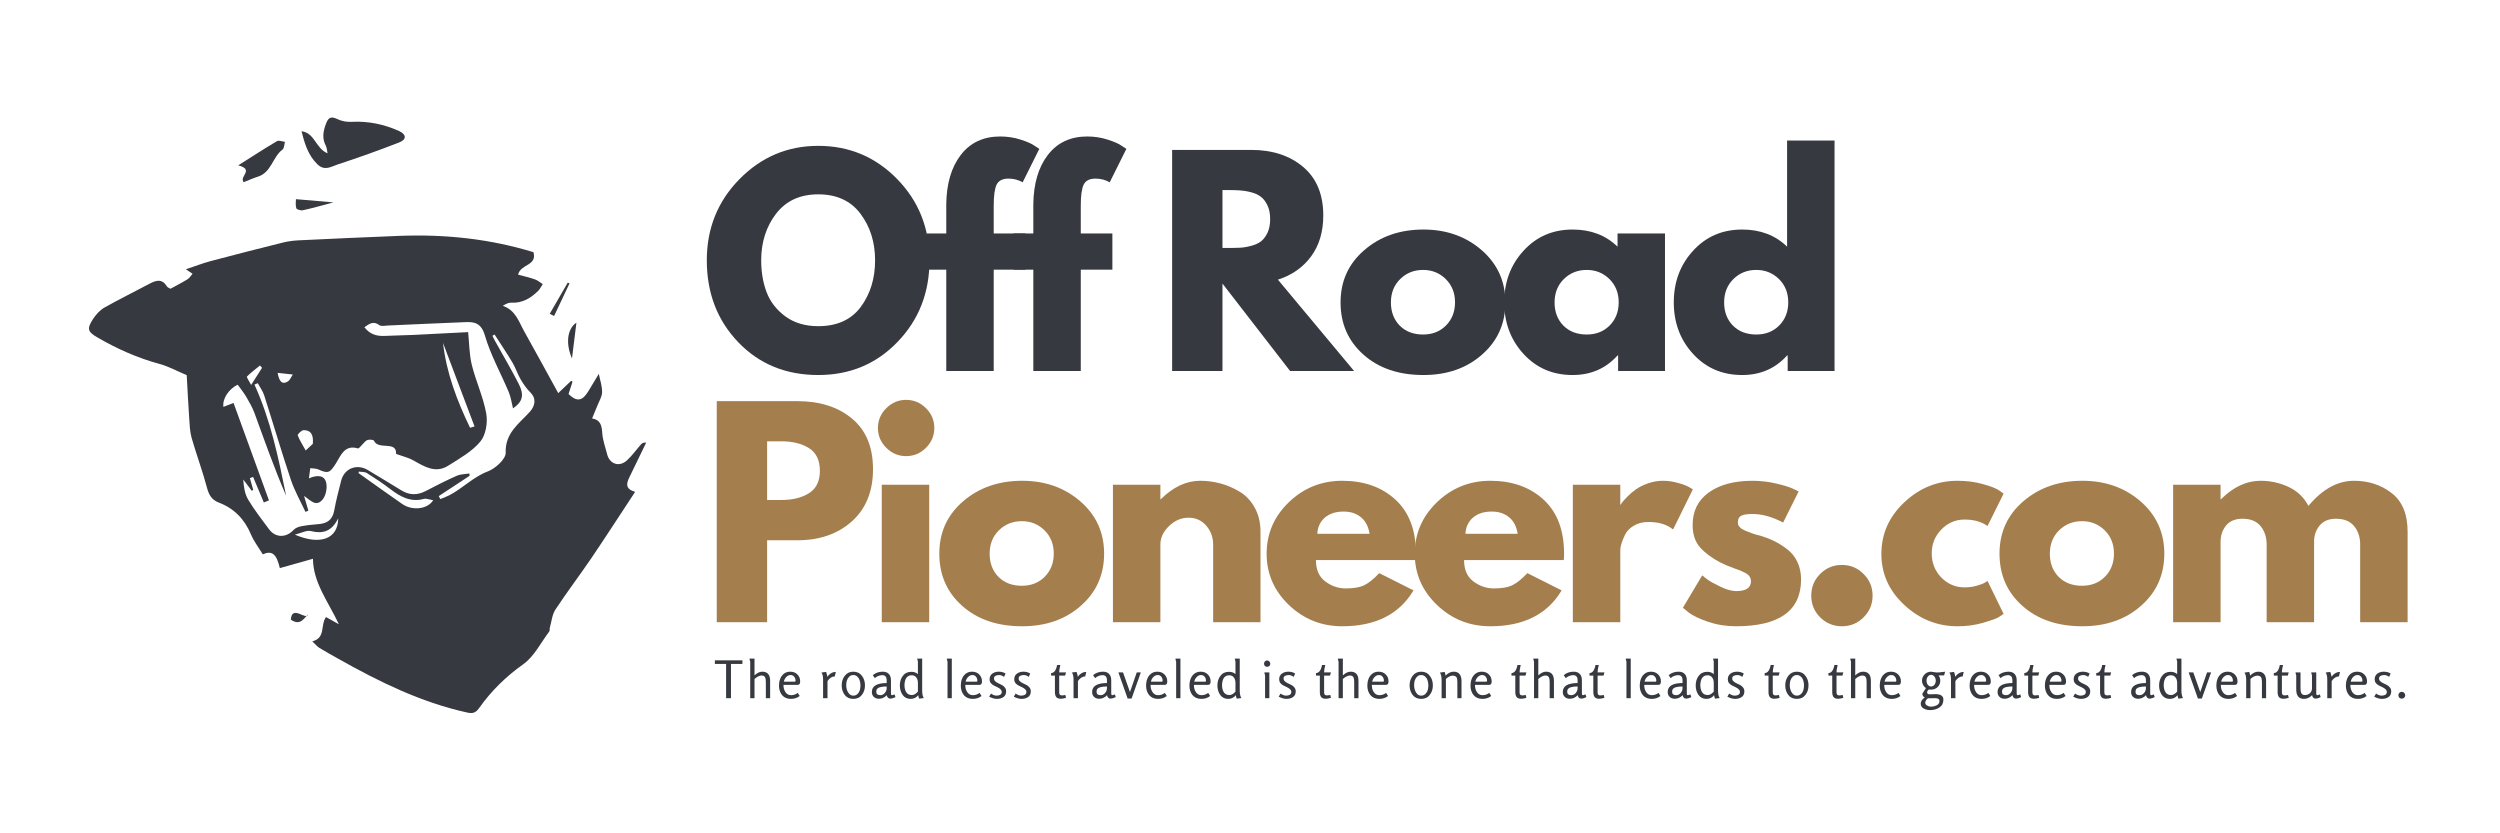 <?xml version="1.0" encoding="UTF-8"?>
<svg xmlns="http://www.w3.org/2000/svg" xmlns:xlink="http://www.w3.org/1999/xlink" width="450" zoomAndPan="magnify" viewBox="0 0 337.5 112.5" height="150" preserveAspectRatio="xMidYMid meet" version="1.0">
  <defs>
    <g></g>
    <clipPath id="5979b2118f">
      <path d="M 12 31 L 87.242 31 L 87.242 96.391 L 12 96.391 Z M 12 31 " clip-rule="nonzero"></path>
    </clipPath>
    <clipPath id="84a78d25fc">
      <path d="M 40 15.629 L 55 15.629 L 55 23 L 40 23 Z M 40 15.629 " clip-rule="nonzero"></path>
    </clipPath>
  </defs>
  <g clip-path="url(#5979b2118f)">
    <path fill="#363940" d="M 35.379 49.652 C 35.285 49.551 35.188 49.445 35.094 49.344 C 34.496 49.832 33.875 50.289 33.34 50.836 C 33.266 50.914 33.617 51.41 33.902 51.969 C 34.512 51.012 34.945 50.332 35.379 49.652 M 37.48 50.336 C 37.703 51.57 38.113 51.941 38.844 51.508 C 39.152 51.324 39.305 50.883 39.531 50.559 C 38.906 50.488 38.281 50.422 37.48 50.336 M 42.23 59.922 C 42.363 58.527 41.848 58.051 40.969 58.074 C 40.688 58.082 40.145 58.648 40.191 58.773 C 40.473 59.484 40.898 60.137 41.27 60.812 C 41.676 60.438 42.082 60.059 42.23 59.922 M 39.805 72.176 C 43.148 73.621 45.633 72.824 45.66 69.973 C 44.766 71.793 43.539 72.09 41.941 71.691 C 41.387 71.555 40.695 71.957 39.805 72.176 M 63.457 57.746 C 63.66 57.688 63.863 57.629 64.062 57.57 C 63.359 55.707 62.656 53.848 61.953 51.984 C 61.238 50.09 60.523 48.191 59.809 46.297 C 60.266 50.359 61.703 54.105 63.457 57.746 M 48.43 63.664 C 48.422 63.734 48.414 63.801 48.406 63.871 C 50.375 65.266 52.336 66.672 54.32 68.051 C 55.645 68.969 57.719 68.77 58.48 67.527 C 58.004 67.457 57.57 67.262 57.211 67.355 C 55.422 67.832 54.047 67.062 52.703 66.035 C 51.688 65.262 50.621 64.543 49.539 63.867 C 49.242 63.68 48.805 63.727 48.43 63.664 M 69.254 55.133 C 69.07 54.395 68.977 53.641 68.695 52.965 C 67.621 50.398 66.227 47.93 65.457 45.277 C 64.863 43.234 63.598 43.461 62.199 43.516 C 58.922 43.637 55.648 43.805 52.371 43.945 C 51.98 43.961 51.469 44.086 51.211 43.895 C 50.402 43.285 49.867 43.711 49.191 44.176 C 49.938 45.137 50.855 45.398 51.926 45.348 C 53.211 45.285 54.496 45.273 55.777 45.215 C 58.371 45.09 60.961 44.949 63.199 44.836 C 63.355 46.34 63.348 47.855 63.699 49.281 C 64.25 51.5 65.254 53.617 65.648 55.855 C 65.859 57.051 65.586 58.727 64.844 59.613 C 63.719 60.965 62.047 61.895 60.516 62.863 C 58.809 63.949 57.312 63.004 55.816 62.16 C 55.152 61.781 54.371 61.609 53.473 61.281 C 53.559 59.434 51.09 60.824 50.48 59.496 C 50.414 59.352 49.883 59.316 49.613 59.398 C 49.359 59.477 49.168 59.77 48.949 59.973 C 48.734 60.168 48.461 60.578 48.32 60.535 C 46.496 59.988 45.996 61.539 45.355 62.547 C 44.562 63.797 44.332 64.004 42.98 63.375 C 42.656 63.223 42.25 63.258 41.883 63.207 C 41.832 63.59 41.785 63.973 41.707 64.578 C 42.902 64.051 43.848 64.176 44.051 65.23 C 44.191 65.938 43.977 66.969 43.512 67.484 C 42.625 68.473 41.902 67.52 41.047 66.949 C 41.242 67.613 41.434 68.273 41.629 68.938 C 41.496 68.992 41.367 69.051 41.238 69.105 C 40.574 67.672 39.773 66.281 39.273 64.789 C 38.004 61.008 36.883 57.172 35.664 53.371 C 35.477 52.793 35.09 52.273 34.797 51.73 C 34.652 51.793 34.504 51.859 34.355 51.922 C 36.539 56.715 37.594 61.812 38.629 66.93 C 37.039 63.262 35.723 59.512 34.359 55.773 C 34.074 54.996 33.645 54.262 33.223 53.539 C 32.898 52.988 32.484 52.488 32.086 51.93 C 30.895 52.52 30.004 53.805 30.16 54.93 C 30.598 54.762 31.023 54.594 31.527 54.398 C 33.145 58.848 34.727 63.199 36.309 67.551 C 36.078 67.645 35.848 67.738 35.617 67.836 C 35.133 66.684 34.652 65.535 34.168 64.387 C 34.023 64.438 33.879 64.492 33.734 64.547 C 33.887 65.078 34.035 65.613 34.188 66.145 C 34.121 66.18 34.055 66.219 33.988 66.254 L 32.84 64.734 C 32.902 65.734 33.051 66.695 33.512 67.465 C 34.348 68.855 35.352 70.148 36.324 71.453 C 37.199 72.629 38.629 72.621 39.637 71.539 C 39.879 71.281 40.293 71.117 40.656 71.047 C 41.438 70.898 42.234 70.812 43.027 70.754 C 44.191 70.66 44.898 70.148 45.117 68.93 C 45.359 67.578 45.719 66.246 46.051 64.91 C 46.469 63.238 48.16 62.559 49.652 63.453 C 51.172 64.367 52.691 65.277 54.199 66.207 C 55.285 66.871 56.352 66.871 57.477 66.285 C 58.852 65.566 60.234 64.863 61.652 64.234 C 62.168 64.008 62.789 64.016 63.363 63.918 C 63.375 64.023 63.387 64.129 63.395 64.234 C 62.008 65.148 60.617 66.062 59.227 66.977 C 59.301 67.109 59.371 67.242 59.445 67.375 C 59.84 67.211 60.25 67.07 60.629 66.875 C 62.457 65.938 63.871 64.387 65.871 63.633 C 66.887 63.25 68.293 61.961 68.266 61.125 C 68.176 58.457 70.066 57.199 71.492 55.633 C 72.25 54.805 72.441 53.816 71.602 52.977 C 71.086 52.469 70.656 51.848 70.289 51.219 C 69.867 50.496 69.613 49.672 69.188 48.953 C 68.418 47.66 67.574 46.418 66.766 45.152 C 66.668 45.215 66.57 45.273 66.477 45.336 C 66.586 45.555 66.688 45.781 66.809 45.996 C 67.883 47.934 69.016 49.84 70.023 51.812 C 70.809 53.352 70.551 54.246 69.254 55.133 M 42.16 86.586 C 44.004 86.098 43.219 84.418 44.008 83.301 C 44.488 83.57 44.984 83.848 45.75 84.277 C 44.297 81.195 42.27 78.641 42.25 75.434 C 40.785 75.848 39.285 76.27 37.777 76.695 C 37.328 74.77 36.719 74.277 35.477 74.836 C 34.938 73.949 34.273 73.086 33.867 72.121 C 33.004 70.078 31.605 68.637 29.555 67.855 C 28.57 67.48 28.195 66.809 27.934 65.809 C 27.336 63.559 26.516 61.367 25.871 59.125 C 25.637 58.305 25.605 57.41 25.547 56.547 C 25.41 54.531 25.312 52.512 25.207 50.645 C 23.848 50.074 22.73 49.449 21.531 49.129 C 18.559 48.328 15.789 47.086 13.141 45.547 C 11.836 44.793 11.711 44.406 12.523 43.121 C 12.914 42.508 13.453 41.895 14.07 41.539 C 16.07 40.402 18.145 39.398 20.176 38.309 C 21.078 37.828 21.879 37.59 22.539 38.668 C 22.641 38.836 22.898 38.902 23.023 38.98 C 23.84 38.531 24.609 38.137 25.34 37.684 C 25.605 37.52 25.777 37.203 25.996 36.957 C 25.754 36.797 25.516 36.637 25.09 36.352 C 26.277 35.957 27.336 35.543 28.43 35.25 C 31.684 34.383 34.945 33.555 38.211 32.742 C 38.895 32.57 39.609 32.48 40.312 32.445 C 44.863 32.23 49.414 32.012 53.969 31.84 C 60.121 31.609 66.168 32.246 72.02 34.047 C 72.523 35.93 70.289 35.598 69.941 37.078 C 70.688 37.281 71.469 37.453 72.215 37.715 C 72.598 37.848 72.922 38.137 73.273 38.355 C 73.066 38.664 72.906 39.016 72.648 39.27 C 71.641 40.262 70.5 40.953 69 40.863 C 68.645 40.844 68.277 41.043 67.871 41.285 C 69.609 41.867 70.043 43.441 70.777 44.75 C 72.309 47.48 73.801 50.234 75.363 53.074 C 75.992 52.473 76.547 51.945 77.102 51.414 C 77.164 51.453 77.227 51.488 77.293 51.527 C 77.102 52.121 76.91 52.715 76.754 53.188 C 78.277 54.719 78.98 53.578 79.672 52.41 C 80.094 51.711 80.512 51.012 80.84 50.469 C 80.992 51.258 81.293 52.102 81.285 52.945 C 81.277 53.559 80.875 54.172 80.637 54.781 C 80.43 55.316 80.199 55.844 79.934 56.488 C 81.07 56.676 81.242 57.461 81.305 58.469 C 81.367 59.426 81.727 60.367 81.961 61.312 C 82.289 62.648 83.598 63.102 84.633 62.156 C 85.344 61.508 85.91 60.695 86.555 59.969 C 86.684 59.824 86.867 59.727 87.234 59.754 C 86.469 61.332 85.707 62.91 84.941 64.488 C 84.555 65.285 84.406 66.008 85.742 66.402 C 83.734 69.445 81.82 72.418 79.836 75.348 C 78.25 77.684 76.531 79.934 74.98 82.297 C 74.535 82.98 74.461 83.91 74.23 84.734 C 74.18 84.898 74.242 85.125 74.152 85.246 C 73.016 86.754 72.121 88.617 70.648 89.664 C 68.285 91.344 66.301 93.293 64.66 95.617 C 64.16 96.32 63.707 96.336 62.996 96.176 C 56.781 94.797 51.152 92.02 45.656 88.926 C 44.805 88.449 43.953 87.977 43.121 87.469 C 42.832 87.289 42.605 87 42.16 86.586 " fill-opacity="1" fill-rule="nonzero"></path>
  </g>
  <g clip-path="url(#84a78d25fc)">
    <path fill="#363940" d="M 40.703 17.719 C 42.512 17.938 42.609 20.039 44.219 20.699 C 44.133 20.293 44.133 19.957 43.996 19.695 C 43.449 18.668 43.621 17.715 44.023 16.66 C 44.398 15.684 44.828 15.746 45.617 16.109 C 46.168 16.363 46.84 16.484 47.449 16.449 C 49.707 16.324 51.848 16.773 53.879 17.691 C 54.887 18.148 54.906 18.832 53.898 19.227 C 51.156 20.297 48.379 21.289 45.582 22.203 C 44.723 22.484 43.82 23.148 42.82 22.152 C 41.562 20.902 41.125 19.355 40.703 17.719 " fill-opacity="1" fill-rule="nonzero"></path>
  </g>
  <path fill="#363940" d="M 32.164 22.32 C 34.098 21.102 35.719 20.039 37.391 19.055 C 37.645 18.906 38.105 19.109 38.469 19.148 C 38.367 19.504 38.379 20.008 38.145 20.184 C 36.793 21.195 36.645 23.281 34.812 23.852 C 34.133 24.062 33.48 24.367 32.895 24.598 C 32.25 23.785 34.391 22.93 32.164 22.32 " fill-opacity="1" fill-rule="nonzero"></path>
  <path fill="#363940" d="M 39.953 26.887 C 41.734 27.039 43.18 27.164 45.016 27.324 C 43.383 27.754 42.141 28.113 40.875 28.387 C 40.602 28.449 40.047 28.277 39.996 28.105 C 39.867 27.668 39.953 27.168 39.953 26.887 " fill-opacity="1" fill-rule="nonzero"></path>
  <path fill="#363940" d="M 77.219 48.391 C 76.309 46.305 76.613 44.355 77.816 43.559 C 77.609 45.234 77.414 46.812 77.219 48.391 " fill-opacity="1" fill-rule="nonzero"></path>
  <path fill="#363940" d="M 76.887 38.254 C 76.191 39.723 75.5 41.188 74.805 42.656 C 74.609 42.559 74.41 42.461 74.211 42.367 C 75.023 40.961 75.836 39.559 76.645 38.156 C 76.727 38.191 76.805 38.223 76.887 38.254 " fill-opacity="1" fill-rule="nonzero"></path>
  <path fill="#363940" d="M 41.598 82.957 C 41.098 83.312 40.605 84.598 39.262 83.648 C 39.414 81.578 41.344 83.828 41.598 82.957 " fill-opacity="1" fill-rule="nonzero"></path>
  <g fill="#363940" fill-opacity="1">
    <g transform="translate(94.59, 50.081)">
      <g>
        <path d="M 0.828 -14.938 C 0.828 -19.25 2.297 -22.898 5.234 -25.891 C 8.18 -28.891 11.727 -30.391 15.875 -30.391 C 20.051 -30.391 23.598 -28.898 26.516 -25.922 C 29.43 -22.941 30.891 -19.281 30.891 -14.938 C 30.891 -10.57 29.453 -6.898 26.578 -3.922 C 23.711 -0.941 20.145 0.547 15.875 0.547 C 11.508 0.547 7.91 -0.926 5.078 -3.875 C 2.242 -6.832 0.828 -10.52 0.828 -14.938 Z M 8.172 -14.938 C 8.172 -13.375 8.41 -11.945 8.891 -10.656 C 9.379 -9.363 10.223 -8.27 11.422 -7.375 C 12.629 -6.488 14.113 -6.047 15.875 -6.047 C 18.406 -6.047 20.316 -6.91 21.609 -8.641 C 22.898 -10.379 23.547 -12.477 23.547 -14.938 C 23.547 -17.375 22.891 -19.469 21.578 -21.219 C 20.266 -22.969 18.363 -23.844 15.875 -23.844 C 13.414 -23.844 11.516 -22.969 10.172 -21.219 C 8.836 -19.469 8.172 -17.375 8.172 -14.938 Z M 8.172 -14.938 "></path>
      </g>
    </g>
  </g>
  <g fill="#363940" fill-opacity="1">
    <g transform="translate(124.496, 50.081)">
      <g>
        <path d="M 3.25 -18.562 L 3.25 -22.5 C 3.281 -25.27 3.93 -27.488 5.203 -29.156 C 6.484 -30.82 8.258 -31.656 10.531 -31.656 C 11.488 -31.656 12.406 -31.516 13.281 -31.234 C 14.164 -30.953 14.801 -30.672 15.188 -30.391 L 15.812 -29.984 L 13.562 -25.469 C 12.988 -25.801 12.348 -25.969 11.641 -25.969 C 10.848 -25.969 10.316 -25.695 10.047 -25.156 C 9.785 -24.613 9.656 -23.664 9.656 -22.312 L 9.656 -18.562 L 13.922 -18.562 L 13.922 -13.672 L 9.656 -13.672 L 9.656 0 L 3.25 0 L 3.25 -13.672 L 0.578 -13.672 L 0.578 -18.562 Z M 3.25 -18.562 "></path>
      </g>
    </g>
  </g>
  <g fill="#363940" fill-opacity="1">
    <g transform="translate(136.249, 50.081)">
      <g>
        <path d="M 3.25 -18.562 L 3.25 -22.5 C 3.281 -25.27 3.93 -27.488 5.203 -29.156 C 6.484 -30.82 8.258 -31.656 10.531 -31.656 C 11.488 -31.656 12.406 -31.516 13.281 -31.234 C 14.164 -30.953 14.801 -30.672 15.188 -30.391 L 15.812 -29.984 L 13.562 -25.469 C 12.988 -25.801 12.348 -25.969 11.641 -25.969 C 10.848 -25.969 10.316 -25.695 10.047 -25.156 C 9.785 -24.613 9.656 -23.664 9.656 -22.312 L 9.656 -18.562 L 13.922 -18.562 L 13.922 -13.672 L 9.656 -13.672 L 9.656 0 L 3.25 0 L 3.25 -13.672 L 0.578 -13.672 L 0.578 -18.562 Z M 3.25 -18.562 "></path>
      </g>
    </g>
  </g>
  <g fill="#363940" fill-opacity="1">
    <g transform="translate(156.065, 50.081)">
      <g>
        <path d="M 2.172 -29.844 L 12.844 -29.844 C 15.707 -29.844 18.047 -29.078 19.859 -27.547 C 21.672 -26.016 22.578 -23.828 22.578 -20.984 C 22.578 -18.785 22.023 -16.941 20.922 -15.453 C 19.828 -13.973 18.336 -12.93 16.453 -12.328 L 26.734 0 L 18.094 0 L 8.969 -11.797 L 8.969 0 L 2.172 0 Z M 8.969 -16.609 L 9.766 -16.609 C 10.391 -16.609 10.922 -16.617 11.359 -16.641 C 11.797 -16.66 12.289 -16.742 12.844 -16.891 C 13.395 -17.035 13.836 -17.238 14.172 -17.5 C 14.516 -17.77 14.805 -18.156 15.047 -18.656 C 15.285 -19.164 15.406 -19.781 15.406 -20.5 C 15.406 -21.227 15.285 -21.844 15.047 -22.344 C 14.805 -22.852 14.516 -23.238 14.172 -23.5 C 13.836 -23.77 13.395 -23.977 12.844 -24.125 C 12.289 -24.27 11.797 -24.352 11.359 -24.375 C 10.922 -24.406 10.391 -24.422 9.766 -24.422 L 8.969 -24.422 Z M 8.969 -16.609 "></path>
      </g>
    </g>
  </g>
  <g fill="#363940" fill-opacity="1">
    <g transform="translate(180.148, 50.081)">
      <g>
        <path d="M 3.922 -2.203 C 1.859 -4.035 0.828 -6.383 0.828 -9.25 C 0.828 -12.125 1.898 -14.484 4.047 -16.328 C 6.191 -18.172 8.848 -19.094 12.016 -19.094 C 15.117 -19.094 17.738 -18.164 19.875 -16.312 C 22.008 -14.457 23.078 -12.102 23.078 -9.25 C 23.078 -6.406 22.031 -4.062 19.938 -2.219 C 17.852 -0.375 15.211 0.547 12.016 0.547 C 8.68 0.547 5.984 -0.367 3.922 -2.203 Z M 8.875 -12.406 C 8.039 -11.582 7.625 -10.531 7.625 -9.25 C 7.625 -7.977 8.02 -6.938 8.812 -6.125 C 9.613 -5.32 10.664 -4.922 11.969 -4.922 C 13.227 -4.922 14.258 -5.328 15.062 -6.141 C 15.875 -6.961 16.281 -8.004 16.281 -9.266 C 16.281 -10.535 15.863 -11.582 15.031 -12.406 C 14.195 -13.227 13.176 -13.641 11.969 -13.641 C 10.738 -13.641 9.707 -13.227 8.875 -12.406 Z M 8.875 -12.406 "></path>
      </g>
    </g>
  </g>
  <g fill="#363940" fill-opacity="1">
    <g transform="translate(202.243, 50.081)">
      <g>
        <path d="M 3.438 -2.297 C 1.695 -4.191 0.828 -6.516 0.828 -9.266 C 0.828 -12.016 1.695 -14.336 3.438 -16.234 C 5.176 -18.141 7.383 -19.094 10.062 -19.094 C 12.52 -19.094 14.539 -18.32 16.125 -16.781 L 16.125 -18.562 L 22.531 -18.562 L 22.531 0 L 16.203 0 L 16.203 -2.094 L 16.125 -2.094 C 14.539 -0.332 12.52 0.547 10.062 0.547 C 7.383 0.547 5.176 -0.398 3.438 -2.297 Z M 8.875 -12.406 C 8.039 -11.582 7.625 -10.531 7.625 -9.25 C 7.625 -7.977 8.02 -6.938 8.812 -6.125 C 9.613 -5.32 10.664 -4.922 11.969 -4.922 C 13.227 -4.922 14.258 -5.328 15.062 -6.141 C 15.875 -6.961 16.281 -8.004 16.281 -9.266 C 16.281 -10.535 15.863 -11.582 15.031 -12.406 C 14.195 -13.227 13.176 -13.641 11.969 -13.641 C 10.738 -13.641 9.707 -13.227 8.875 -12.406 Z M 8.875 -12.406 "></path>
      </g>
    </g>
  </g>
  <g fill="#363940" fill-opacity="1">
    <g transform="translate(225.133, 50.081)">
      <g>
        <path d="M 3.438 -2.297 C 1.695 -4.191 0.828 -6.516 0.828 -9.266 C 0.828 -12.016 1.695 -14.336 3.438 -16.234 C 5.176 -18.141 7.383 -19.094 10.062 -19.094 C 12.52 -19.094 14.539 -18.32 16.125 -16.781 L 16.125 -31.109 L 22.531 -31.109 L 22.531 0 L 16.203 0 L 16.203 -2.094 L 16.125 -2.094 C 14.539 -0.332 12.52 0.547 10.062 0.547 C 7.383 0.547 5.176 -0.398 3.438 -2.297 Z M 8.875 -12.406 C 8.039 -11.582 7.625 -10.531 7.625 -9.25 C 7.625 -7.977 8.02 -6.938 8.812 -6.125 C 9.613 -5.32 10.664 -4.922 11.969 -4.922 C 13.227 -4.922 14.258 -5.328 15.062 -6.141 C 15.875 -6.961 16.281 -8.004 16.281 -9.266 C 16.281 -10.535 15.863 -11.582 15.031 -12.406 C 14.195 -13.227 13.176 -13.641 11.969 -13.641 C 10.738 -13.641 9.707 -13.227 8.875 -12.406 Z M 8.875 -12.406 "></path>
      </g>
    </g>
  </g>
  <g fill="#a47f4d" fill-opacity="1">
    <g transform="translate(94.59, 83.999)">
      <g>
        <path d="M 2.172 -29.844 L 13.062 -29.844 C 16.094 -29.844 18.551 -29.055 20.438 -27.484 C 22.32 -25.922 23.266 -23.645 23.266 -20.656 C 23.266 -17.664 22.312 -15.316 20.406 -13.609 C 18.5 -11.91 16.051 -11.062 13.062 -11.062 L 8.969 -11.062 L 8.969 0 L 2.172 0 Z M 8.969 -16.5 L 10.891 -16.5 C 12.41 -16.5 13.656 -16.805 14.625 -17.422 C 15.602 -18.035 16.094 -19.039 16.094 -20.438 C 16.094 -21.863 15.602 -22.883 14.625 -23.5 C 13.656 -24.113 12.41 -24.422 10.891 -24.422 L 8.969 -24.422 Z M 8.969 -16.5 "></path>
      </g>
    </g>
  </g>
  <g fill="#a47f4d" fill-opacity="1">
    <g transform="translate(116.866, 83.999)">
      <g>
        <path d="M 2.781 -28.891 C 3.531 -29.641 4.422 -30.016 5.453 -30.016 C 6.492 -30.016 7.391 -29.641 8.141 -28.891 C 8.891 -28.148 9.266 -27.258 9.266 -26.219 C 9.266 -25.188 8.891 -24.297 8.141 -23.547 C 7.391 -22.797 6.492 -22.422 5.453 -22.422 C 4.422 -22.422 3.531 -22.797 2.781 -23.547 C 2.031 -24.297 1.656 -25.188 1.656 -26.219 C 1.656 -27.258 2.031 -28.148 2.781 -28.891 Z M 2.172 -18.562 L 2.172 0 L 8.578 0 L 8.578 -18.562 Z M 2.172 -18.562 "></path>
      </g>
    </g>
  </g>
  <g fill="#a47f4d" fill-opacity="1">
    <g transform="translate(125.978, 83.999)">
      <g>
        <path d="M 3.922 -2.203 C 1.859 -4.035 0.828 -6.383 0.828 -9.25 C 0.828 -12.125 1.898 -14.484 4.047 -16.328 C 6.191 -18.172 8.848 -19.094 12.016 -19.094 C 15.117 -19.094 17.738 -18.164 19.875 -16.312 C 22.008 -14.457 23.078 -12.102 23.078 -9.25 C 23.078 -6.406 22.031 -4.062 19.938 -2.219 C 17.852 -0.375 15.211 0.547 12.016 0.547 C 8.68 0.547 5.984 -0.367 3.922 -2.203 Z M 8.875 -12.406 C 8.039 -11.582 7.625 -10.531 7.625 -9.25 C 7.625 -7.977 8.02 -6.938 8.812 -6.125 C 9.613 -5.32 10.664 -4.922 11.969 -4.922 C 13.227 -4.922 14.258 -5.328 15.062 -6.141 C 15.875 -6.961 16.281 -8.004 16.281 -9.266 C 16.281 -10.535 15.863 -11.582 15.031 -12.406 C 14.195 -13.227 13.176 -13.641 11.969 -13.641 C 10.738 -13.641 9.707 -13.227 8.875 -12.406 Z M 8.875 -12.406 "></path>
      </g>
    </g>
  </g>
  <g fill="#a47f4d" fill-opacity="1">
    <g transform="translate(148.073, 83.999)">
      <g>
        <path d="M 2.172 0 L 2.172 -18.562 L 8.578 -18.562 L 8.578 -16.609 L 8.641 -16.609 C 10.305 -18.266 12.082 -19.094 13.969 -19.094 C 14.883 -19.094 15.789 -18.973 16.688 -18.734 C 17.594 -18.492 18.461 -18.117 19.297 -17.609 C 20.129 -17.109 20.801 -16.395 21.312 -15.469 C 21.832 -14.539 22.094 -13.457 22.094 -12.219 L 22.094 0 L 15.703 0 L 15.703 -10.484 C 15.703 -11.453 15.395 -12.297 14.781 -13.016 C 14.164 -13.742 13.363 -14.109 12.375 -14.109 C 11.406 -14.109 10.531 -13.734 9.75 -12.984 C 8.969 -12.234 8.578 -11.398 8.578 -10.484 L 8.578 0 Z M 2.172 0 "></path>
      </g>
    </g>
  </g>
  <g fill="#a47f4d" fill-opacity="1">
    <g transform="translate(170.168, 83.999)">
      <g>
        <path d="M 20.938 -8.391 L 7.484 -8.391 C 7.484 -7.086 7.906 -6.125 8.75 -5.5 C 9.594 -4.875 10.508 -4.562 11.5 -4.562 C 12.539 -4.562 13.359 -4.695 13.953 -4.969 C 14.555 -5.25 15.25 -5.801 16.031 -6.625 L 20.656 -4.297 C 18.727 -1.066 15.52 0.547 11.031 0.547 C 8.238 0.547 5.836 -0.41 3.828 -2.328 C 1.828 -4.242 0.828 -6.551 0.828 -9.25 C 0.828 -11.957 1.828 -14.273 3.828 -16.203 C 5.836 -18.129 8.238 -19.094 11.031 -19.094 C 13.977 -19.094 16.375 -18.242 18.219 -16.547 C 20.062 -14.848 20.984 -12.422 20.984 -9.266 C 20.984 -8.828 20.969 -8.535 20.938 -8.391 Z M 7.672 -11.938 L 14.719 -11.938 C 14.57 -12.906 14.191 -13.645 13.578 -14.156 C 12.961 -14.676 12.176 -14.938 11.219 -14.938 C 10.156 -14.938 9.305 -14.66 8.672 -14.109 C 8.047 -13.555 7.711 -12.832 7.672 -11.938 Z M 7.672 -11.938 "></path>
      </g>
    </g>
  </g>
  <g fill="#a47f4d" fill-opacity="1">
    <g transform="translate(190.165, 83.999)">
      <g>
        <path d="M 20.938 -8.391 L 7.484 -8.391 C 7.484 -7.086 7.906 -6.125 8.75 -5.5 C 9.594 -4.875 10.508 -4.562 11.5 -4.562 C 12.539 -4.562 13.359 -4.695 13.953 -4.969 C 14.555 -5.25 15.25 -5.801 16.031 -6.625 L 20.656 -4.297 C 18.727 -1.066 15.52 0.547 11.031 0.547 C 8.238 0.547 5.836 -0.41 3.828 -2.328 C 1.828 -4.242 0.828 -6.551 0.828 -9.25 C 0.828 -11.957 1.828 -14.273 3.828 -16.203 C 5.836 -18.129 8.238 -19.094 11.031 -19.094 C 13.977 -19.094 16.375 -18.242 18.219 -16.547 C 20.062 -14.848 20.984 -12.422 20.984 -9.266 C 20.984 -8.828 20.969 -8.535 20.938 -8.391 Z M 7.672 -11.938 L 14.719 -11.938 C 14.57 -12.906 14.191 -13.645 13.578 -14.156 C 12.961 -14.676 12.176 -14.938 11.219 -14.938 C 10.156 -14.938 9.305 -14.66 8.672 -14.109 C 8.047 -13.555 7.711 -12.832 7.672 -11.938 Z M 7.672 -11.938 "></path>
      </g>
    </g>
  </g>
  <g fill="#a47f4d" fill-opacity="1">
    <g transform="translate(210.162, 83.999)">
      <g>
        <path d="M 2.172 0 L 2.172 -18.562 L 8.578 -18.562 L 8.578 -15.875 L 8.641 -15.875 C 8.691 -15.977 8.77 -16.098 8.875 -16.234 C 8.988 -16.379 9.223 -16.633 9.578 -17 C 9.941 -17.363 10.328 -17.688 10.734 -17.969 C 11.148 -18.258 11.68 -18.52 12.328 -18.75 C 12.984 -18.977 13.648 -19.094 14.328 -19.094 C 15.023 -19.094 15.711 -18.992 16.391 -18.797 C 17.066 -18.609 17.562 -18.422 17.875 -18.234 L 18.375 -17.938 L 15.703 -12.516 C 14.898 -13.191 13.789 -13.531 12.375 -13.531 C 11.602 -13.531 10.938 -13.359 10.375 -13.016 C 9.82 -12.68 9.43 -12.27 9.203 -11.781 C 8.973 -11.301 8.812 -10.895 8.719 -10.562 C 8.625 -10.227 8.578 -9.961 8.578 -9.766 L 8.578 0 Z M 2.172 0 "></path>
      </g>
    </g>
  </g>
  <g fill="#a47f4d" fill-opacity="1">
    <g transform="translate(226.363, 83.999)">
      <g>
        <path d="M 10.234 -19.094 C 11.297 -19.094 12.344 -18.973 13.375 -18.734 C 14.414 -18.492 15.191 -18.254 15.703 -18.016 L 16.453 -17.656 L 14.359 -13.453 C 12.91 -14.223 11.535 -14.609 10.234 -14.609 C 9.516 -14.609 9.004 -14.531 8.703 -14.375 C 8.398 -14.219 8.25 -13.922 8.25 -13.484 C 8.25 -13.391 8.258 -13.297 8.281 -13.203 C 8.301 -13.109 8.348 -13.02 8.422 -12.938 C 8.492 -12.852 8.562 -12.781 8.625 -12.719 C 8.688 -12.656 8.789 -12.586 8.938 -12.516 C 9.082 -12.441 9.195 -12.383 9.281 -12.344 C 9.363 -12.312 9.5 -12.258 9.688 -12.188 C 9.883 -12.113 10.031 -12.055 10.125 -12.016 C 10.219 -11.984 10.379 -11.93 10.609 -11.859 C 10.836 -11.785 11.016 -11.738 11.141 -11.719 C 11.891 -11.5 12.539 -11.254 13.094 -10.984 C 13.645 -10.723 14.227 -10.363 14.844 -9.906 C 15.457 -9.445 15.93 -8.867 16.266 -8.172 C 16.609 -7.473 16.781 -6.676 16.781 -5.781 C 16.781 -1.562 13.852 0.547 8 0.547 C 6.664 0.547 5.398 0.344 4.203 -0.062 C 3.016 -0.477 2.156 -0.891 1.625 -1.297 L 0.828 -1.953 L 3.438 -6.328 C 3.625 -6.16 3.875 -5.961 4.188 -5.734 C 4.508 -5.504 5.078 -5.191 5.891 -4.797 C 6.711 -4.398 7.426 -4.203 8.031 -4.203 C 9.352 -4.203 10.016 -4.645 10.016 -5.531 C 10.016 -5.945 9.844 -6.27 9.5 -6.5 C 9.164 -6.727 8.594 -6.984 7.781 -7.266 C 6.977 -7.555 6.348 -7.82 5.891 -8.062 C 4.734 -8.664 3.816 -9.348 3.141 -10.109 C 2.473 -10.867 2.141 -11.875 2.141 -13.125 C 2.141 -15.008 2.867 -16.473 4.328 -17.516 C 5.785 -18.566 7.754 -19.094 10.234 -19.094 Z M 10.234 -19.094 "></path>
      </g>
    </g>
  </g>
  <g fill="#a47f4d" fill-opacity="1">
    <g transform="translate(242.346, 83.999)">
      <g>
        <path d="M 6.297 -7.734 C 7.453 -7.734 8.43 -7.328 9.234 -6.516 C 10.047 -5.711 10.453 -4.734 10.453 -3.578 C 10.453 -2.441 10.047 -1.469 9.234 -0.656 C 8.43 0.145 7.453 0.547 6.297 0.547 C 5.16 0.547 4.188 0.145 3.375 -0.656 C 2.57 -1.469 2.172 -2.441 2.172 -3.578 C 2.172 -4.734 2.57 -5.711 3.375 -6.516 C 4.188 -7.328 5.16 -7.734 6.297 -7.734 Z M 6.297 -7.734 "></path>
      </g>
    </g>
  </g>
  <g fill="#a47f4d" fill-opacity="1">
    <g transform="translate(253.158, 83.999)">
      <g>
        <path d="M 12.047 -13.859 C 10.836 -13.859 9.797 -13.41 8.922 -12.516 C 8.055 -11.617 7.625 -10.547 7.625 -9.297 C 7.625 -8.016 8.055 -6.926 8.922 -6.031 C 9.797 -5.145 10.836 -4.703 12.047 -4.703 C 12.617 -4.703 13.164 -4.773 13.688 -4.922 C 14.207 -5.066 14.586 -5.211 14.828 -5.359 L 15.156 -5.578 L 17.328 -1.125 C 17.16 -1 16.926 -0.844 16.625 -0.656 C 16.32 -0.477 15.633 -0.234 14.562 0.078 C 13.488 0.391 12.336 0.547 11.109 0.547 C 8.379 0.547 5.984 -0.41 3.922 -2.328 C 1.859 -4.242 0.828 -6.539 0.828 -9.219 C 0.828 -11.926 1.859 -14.25 3.922 -16.188 C 5.984 -18.125 8.379 -19.094 11.109 -19.094 C 12.336 -19.094 13.469 -18.945 14.5 -18.656 C 15.539 -18.375 16.281 -18.086 16.719 -17.797 L 17.328 -17.359 L 15.156 -12.984 C 14.363 -13.566 13.328 -13.859 12.047 -13.859 Z M 12.047 -13.859 "></path>
      </g>
    </g>
  </g>
  <g fill="#a47f4d" fill-opacity="1">
    <g transform="translate(269.105, 83.999)">
      <g>
        <path d="M 3.922 -2.203 C 1.859 -4.035 0.828 -6.383 0.828 -9.25 C 0.828 -12.125 1.898 -14.484 4.047 -16.328 C 6.191 -18.172 8.848 -19.094 12.016 -19.094 C 15.117 -19.094 17.738 -18.164 19.875 -16.312 C 22.008 -14.457 23.078 -12.102 23.078 -9.25 C 23.078 -6.406 22.031 -4.062 19.938 -2.219 C 17.852 -0.375 15.211 0.547 12.016 0.547 C 8.68 0.547 5.984 -0.367 3.922 -2.203 Z M 8.875 -12.406 C 8.039 -11.582 7.625 -10.531 7.625 -9.25 C 7.625 -7.977 8.02 -6.938 8.812 -6.125 C 9.613 -5.32 10.664 -4.922 11.969 -4.922 C 13.227 -4.922 14.258 -5.328 15.062 -6.141 C 15.875 -6.961 16.281 -8.004 16.281 -9.266 C 16.281 -10.535 15.863 -11.582 15.031 -12.406 C 14.195 -13.227 13.176 -13.641 11.969 -13.641 C 10.738 -13.641 9.707 -13.227 8.875 -12.406 Z M 8.875 -12.406 "></path>
      </g>
    </g>
  </g>
  <g fill="#a47f4d" fill-opacity="1">
    <g transform="translate(291.2, 83.999)">
      <g>
        <path d="M 2.172 0 L 2.172 -18.562 L 8.578 -18.562 L 8.578 -16.609 L 8.641 -16.609 C 10.305 -18.266 12.082 -19.094 13.969 -19.094 C 15.312 -19.094 16.57 -18.816 17.75 -18.266 C 18.938 -17.711 19.832 -16.859 20.438 -15.703 C 22.32 -17.961 24.375 -19.094 26.594 -19.094 C 28.562 -19.094 30.258 -18.535 31.688 -17.422 C 33.113 -16.316 33.828 -14.582 33.828 -12.219 L 33.828 0 L 27.422 0 L 27.422 -10.484 C 27.422 -11.473 27.148 -12.301 26.609 -12.969 C 26.066 -13.633 25.25 -13.969 24.156 -13.969 C 23.219 -13.969 22.5 -13.68 22 -13.109 C 21.508 -12.547 21.242 -11.863 21.203 -11.062 L 21.203 0 L 14.797 0 L 14.797 -10.484 C 14.797 -11.473 14.523 -12.301 13.984 -12.969 C 13.441 -13.633 12.625 -13.969 11.531 -13.969 C 10.551 -13.969 9.812 -13.66 9.312 -13.047 C 8.82 -12.43 8.578 -11.703 8.578 -10.859 L 8.578 0 Z M 2.172 0 "></path>
      </g>
    </g>
  </g>
  <g fill="#363940" fill-opacity="1">
    <g transform="translate(96.336, 94.255)">
      <g>
        <path d="M 2.344 0 L 1.688 0 L 1.688 -4.625 L 0.172 -4.625 L 0.172 -5.109 L 3.891 -5.109 L 3.891 -4.625 L 2.344 -4.625 Z M 2.344 0 "></path>
      </g>
    </g>
  </g>
  <g fill="#363940" fill-opacity="1">
    <g transform="translate(100.702, 94.255)">
      <g>
        <path d="M 3.266 0 L 2.688 0 L 2.688 -2.141 C 2.688 -2.273 2.68 -2.383 2.672 -2.469 C 2.672 -2.562 2.648 -2.656 2.609 -2.75 C 2.578 -2.852 2.52 -2.93 2.438 -2.984 C 2.352 -3.035 2.242 -3.062 2.109 -3.062 C 1.836 -3.062 1.52 -2.906 1.156 -2.594 L 1.156 0 L 0.578 0 L 0.578 -4.938 C 0.578 -4.938 0.566 -4.969 0.547 -5.031 C 0.535 -5.094 0.52 -5.156 0.5 -5.219 C 0.488 -5.289 0.484 -5.332 0.484 -5.344 L 1.156 -5.344 L 1.156 -3.078 C 1.508 -3.41 1.859 -3.578 2.203 -3.578 C 2.91 -3.578 3.266 -3.164 3.266 -2.344 Z M 3.266 0 "></path>
      </g>
    </g>
  </g>
  <g fill="#363940" fill-opacity="1">
    <g transform="translate(104.851, 94.255)">
      <g>
        <path d="M 2.844 -0.719 L 3.109 -0.297 C 2.785 -0.035 2.391 0.094 1.922 0.094 C 1.422 0.094 1.023 -0.07 0.734 -0.406 C 0.453 -0.75 0.312 -1.18 0.312 -1.703 C 0.312 -2.023 0.363 -2.32 0.469 -2.594 C 0.57 -2.875 0.738 -3.109 0.969 -3.297 C 1.207 -3.484 1.492 -3.578 1.828 -3.578 C 2.234 -3.578 2.555 -3.453 2.797 -3.203 C 3.047 -2.961 3.172 -2.645 3.172 -2.25 C 3.172 -1.945 3.055 -1.797 2.828 -1.797 L 0.922 -1.797 L 0.922 -1.719 C 0.922 -1.383 1.008 -1.082 1.188 -0.812 C 1.375 -0.539 1.625 -0.406 1.938 -0.406 C 2.094 -0.406 2.254 -0.43 2.422 -0.484 C 2.598 -0.547 2.738 -0.625 2.844 -0.719 Z M 0.969 -2.234 L 2.438 -2.234 C 2.488 -2.234 2.52 -2.242 2.531 -2.266 C 2.539 -2.285 2.547 -2.32 2.547 -2.375 C 2.547 -2.582 2.484 -2.758 2.359 -2.906 C 2.242 -3.051 2.082 -3.125 1.875 -3.125 C 1.656 -3.125 1.457 -3.031 1.281 -2.844 C 1.113 -2.664 1.008 -2.461 0.969 -2.234 Z M 0.969 -2.234 "></path>
      </g>
    </g>
  </g>
  <g fill="#363940" fill-opacity="1">
    <g transform="translate(108.629, 94.255)">
      <g></g>
    </g>
  </g>
  <g fill="#363940" fill-opacity="1">
    <g transform="translate(110.556, 94.255)">
      <g>
        <path d="M 1.156 0 L 0.562 0 L 0.562 -2.531 C 0.562 -2.938 0.488 -3.25 0.344 -3.469 L 0.969 -3.547 C 1.051 -3.336 1.109 -3.117 1.141 -2.891 C 1.266 -3.086 1.426 -3.242 1.625 -3.359 C 1.832 -3.484 2.051 -3.547 2.281 -3.547 L 2.141 -2.938 C 1.766 -2.938 1.438 -2.727 1.156 -2.312 Z M 1.156 0 "></path>
      </g>
    </g>
  </g>
  <g fill="#363940" fill-opacity="1">
    <g transform="translate(113.318, 94.255)">
      <g>
        <path d="M 1.875 0.094 C 1.383 0.094 1 -0.082 0.719 -0.438 C 0.445 -0.801 0.312 -1.234 0.312 -1.734 C 0.312 -2.234 0.453 -2.664 0.734 -3.031 C 1.016 -3.395 1.395 -3.578 1.875 -3.578 C 2.375 -3.578 2.758 -3.395 3.031 -3.031 C 3.312 -2.676 3.453 -2.242 3.453 -1.734 C 3.453 -1.223 3.312 -0.789 3.031 -0.438 C 2.758 -0.082 2.375 0.094 1.875 0.094 Z M 1.875 -0.344 C 2.102 -0.344 2.297 -0.422 2.453 -0.578 C 2.609 -0.734 2.711 -0.91 2.766 -1.109 C 2.816 -1.305 2.844 -1.516 2.844 -1.734 C 2.844 -1.953 2.812 -2.16 2.75 -2.359 C 2.695 -2.566 2.594 -2.742 2.438 -2.891 C 2.289 -3.047 2.102 -3.125 1.875 -3.125 C 1.656 -3.125 1.469 -3.047 1.312 -2.891 C 1.164 -2.742 1.062 -2.566 1 -2.359 C 0.945 -2.16 0.922 -1.953 0.922 -1.734 C 0.922 -1.535 0.953 -1.332 1.016 -1.125 C 1.078 -0.926 1.18 -0.742 1.328 -0.578 C 1.484 -0.422 1.664 -0.344 1.875 -0.344 Z M 1.875 -0.344 "></path>
      </g>
    </g>
  </g>
  <g fill="#363940" fill-opacity="1">
    <g transform="translate(117.389, 94.255)">
      <g>
        <path d="M 3.375 -0.516 L 3.5 -0.141 C 3.457 -0.129 3.398 -0.109 3.328 -0.078 C 3.266 -0.047 3.207 -0.02 3.156 0 C 3.113 0.008 3.055 0.02 2.984 0.031 C 2.922 0.051 2.867 0.062 2.828 0.062 C 2.68 0.062 2.566 0.02 2.484 -0.062 C 2.398 -0.156 2.348 -0.27 2.328 -0.406 C 2.016 -0.082 1.66 0.078 1.266 0.078 C 0.984 0.078 0.754 -0.004 0.578 -0.172 C 0.398 -0.336 0.312 -0.562 0.312 -0.844 C 0.312 -1.633 0.977 -2.035 2.312 -2.047 L 2.312 -2.406 C 2.312 -2.875 2.113 -3.109 1.719 -3.109 C 1.539 -3.109 1.359 -3.07 1.172 -3 C 0.984 -2.926 0.832 -2.828 0.719 -2.703 L 0.438 -3.109 C 0.812 -3.422 1.258 -3.578 1.781 -3.578 C 2.145 -3.578 2.422 -3.473 2.609 -3.266 C 2.797 -3.066 2.891 -2.785 2.891 -2.422 L 2.891 -0.688 C 2.891 -0.594 2.898 -0.52 2.922 -0.469 C 2.941 -0.426 2.984 -0.406 3.047 -0.406 C 3.098 -0.406 3.207 -0.441 3.375 -0.516 Z M 2.312 -1.359 L 2.312 -1.578 C 2.133 -1.578 1.984 -1.57 1.859 -1.562 C 1.734 -1.551 1.586 -1.523 1.422 -1.484 C 1.254 -1.441 1.125 -1.367 1.031 -1.266 C 0.945 -1.16 0.906 -1.023 0.906 -0.859 C 0.906 -0.711 0.953 -0.598 1.047 -0.516 C 1.148 -0.441 1.285 -0.406 1.453 -0.406 C 1.691 -0.406 1.895 -0.504 2.062 -0.703 C 2.227 -0.898 2.312 -1.117 2.312 -1.359 Z M 2.312 -1.359 "></path>
      </g>
    </g>
  </g>
  <g fill="#363940" fill-opacity="1">
    <g transform="translate(121.167, 94.255)">
      <g>
        <path d="M 3.547 -0.016 L 2.922 0.062 C 2.859 -0.082 2.816 -0.238 2.797 -0.406 C 2.535 -0.07 2.191 0.094 1.766 0.094 C 1.305 0.094 0.945 -0.082 0.688 -0.438 C 0.438 -0.801 0.312 -1.227 0.312 -1.719 C 0.312 -2.227 0.445 -2.66 0.719 -3.016 C 0.988 -3.379 1.375 -3.562 1.875 -3.562 C 2.227 -3.562 2.52 -3.457 2.75 -3.25 L 2.75 -4.938 L 2.656 -5.344 L 3.328 -5.344 L 3.328 -1 C 3.328 -0.582 3.398 -0.254 3.547 -0.016 Z M 2.75 -0.891 L 2.75 -2.062 C 2.75 -2.363 2.676 -2.609 2.531 -2.797 C 2.395 -2.992 2.18 -3.094 1.891 -3.094 C 1.711 -3.094 1.555 -3.051 1.422 -2.969 C 1.297 -2.883 1.195 -2.773 1.125 -2.641 C 1.062 -2.516 1.016 -2.375 0.984 -2.219 C 0.953 -2.07 0.938 -1.914 0.938 -1.75 C 0.938 -1.383 1.016 -1.07 1.172 -0.812 C 1.336 -0.551 1.594 -0.422 1.938 -0.422 C 2.207 -0.422 2.477 -0.578 2.75 -0.891 Z M 2.75 -0.891 "></path>
      </g>
    </g>
  </g>
  <g fill="#363940" fill-opacity="1">
    <g transform="translate(125.393, 94.255)">
      <g></g>
    </g>
  </g>
  <g fill="#363940" fill-opacity="1">
    <g transform="translate(127.321, 94.255)">
      <g>
        <path d="M 1.172 0 L 0.594 0 L 0.594 -4.938 C 0.594 -4.945 0.582 -4.977 0.562 -5.031 C 0.551 -5.094 0.535 -5.156 0.516 -5.219 C 0.504 -5.289 0.5 -5.332 0.5 -5.344 L 1.172 -5.344 Z M 1.172 0 "></path>
      </g>
    </g>
  </g>
  <g fill="#363940" fill-opacity="1">
    <g transform="translate(129.395, 94.255)">
      <g>
        <path d="M 2.844 -0.719 L 3.109 -0.297 C 2.785 -0.035 2.391 0.094 1.922 0.094 C 1.422 0.094 1.023 -0.07 0.734 -0.406 C 0.453 -0.75 0.312 -1.18 0.312 -1.703 C 0.312 -2.023 0.363 -2.32 0.469 -2.594 C 0.57 -2.875 0.738 -3.109 0.969 -3.297 C 1.207 -3.484 1.492 -3.578 1.828 -3.578 C 2.234 -3.578 2.555 -3.453 2.797 -3.203 C 3.047 -2.961 3.172 -2.645 3.172 -2.25 C 3.172 -1.945 3.055 -1.797 2.828 -1.797 L 0.922 -1.797 L 0.922 -1.719 C 0.922 -1.383 1.008 -1.082 1.188 -0.812 C 1.375 -0.539 1.625 -0.406 1.938 -0.406 C 2.094 -0.406 2.254 -0.43 2.422 -0.484 C 2.598 -0.547 2.738 -0.625 2.844 -0.719 Z M 0.969 -2.234 L 2.438 -2.234 C 2.488 -2.234 2.52 -2.242 2.531 -2.266 C 2.539 -2.285 2.547 -2.32 2.547 -2.375 C 2.547 -2.582 2.484 -2.758 2.359 -2.906 C 2.242 -3.051 2.082 -3.125 1.875 -3.125 C 1.656 -3.125 1.457 -3.031 1.281 -2.844 C 1.113 -2.664 1.008 -2.461 0.969 -2.234 Z M 0.969 -2.234 "></path>
      </g>
    </g>
  </g>
  <g fill="#363940" fill-opacity="1">
    <g transform="translate(133.173, 94.255)">
      <g>
        <path d="M 0.359 -0.203 L 0.609 -0.625 C 0.879 -0.438 1.125 -0.344 1.344 -0.344 C 1.539 -0.344 1.707 -0.379 1.844 -0.453 C 1.988 -0.535 2.062 -0.664 2.062 -0.844 C 2.062 -0.977 2.004 -1.098 1.891 -1.203 C 1.773 -1.316 1.633 -1.41 1.469 -1.484 C 1.312 -1.555 1.148 -1.633 0.984 -1.719 C 0.828 -1.801 0.691 -1.91 0.578 -2.047 C 0.473 -2.191 0.422 -2.359 0.422 -2.547 C 0.422 -2.879 0.539 -3.133 0.781 -3.312 C 1.02 -3.488 1.312 -3.578 1.656 -3.578 C 2.008 -3.578 2.316 -3.492 2.578 -3.328 L 2.375 -2.875 C 2.156 -3.039 1.938 -3.125 1.719 -3.125 C 1.531 -3.125 1.363 -3.086 1.219 -3.016 C 1.082 -2.941 1.016 -2.82 1.016 -2.656 C 1.016 -2.508 1.07 -2.383 1.188 -2.281 C 1.301 -2.176 1.438 -2.086 1.594 -2.016 C 1.758 -1.941 1.922 -1.863 2.078 -1.781 C 2.242 -1.695 2.379 -1.582 2.484 -1.438 C 2.598 -1.301 2.656 -1.129 2.656 -0.922 C 2.656 -0.578 2.535 -0.32 2.297 -0.156 C 2.066 0.008 1.77 0.094 1.406 0.094 C 1.094 0.094 0.742 -0.004 0.359 -0.203 Z M 0.359 -0.203 "></path>
      </g>
    </g>
  </g>
  <g fill="#363940" fill-opacity="1">
    <g transform="translate(136.502, 94.255)">
      <g>
        <path d="M 0.359 -0.203 L 0.609 -0.625 C 0.879 -0.438 1.125 -0.344 1.344 -0.344 C 1.539 -0.344 1.707 -0.379 1.844 -0.453 C 1.988 -0.535 2.062 -0.664 2.062 -0.844 C 2.062 -0.977 2.004 -1.098 1.891 -1.203 C 1.773 -1.316 1.633 -1.41 1.469 -1.484 C 1.312 -1.555 1.148 -1.633 0.984 -1.719 C 0.828 -1.801 0.691 -1.91 0.578 -2.047 C 0.473 -2.191 0.422 -2.359 0.422 -2.547 C 0.422 -2.879 0.539 -3.133 0.781 -3.312 C 1.02 -3.488 1.312 -3.578 1.656 -3.578 C 2.008 -3.578 2.316 -3.492 2.578 -3.328 L 2.375 -2.875 C 2.156 -3.039 1.938 -3.125 1.719 -3.125 C 1.531 -3.125 1.363 -3.086 1.219 -3.016 C 1.082 -2.941 1.016 -2.82 1.016 -2.656 C 1.016 -2.508 1.07 -2.383 1.188 -2.281 C 1.301 -2.176 1.438 -2.086 1.594 -2.016 C 1.758 -1.941 1.922 -1.863 2.078 -1.781 C 2.242 -1.695 2.379 -1.582 2.484 -1.438 C 2.598 -1.301 2.656 -1.129 2.656 -0.922 C 2.656 -0.578 2.535 -0.32 2.297 -0.156 C 2.066 0.008 1.77 0.094 1.406 0.094 C 1.094 0.094 0.742 -0.004 0.359 -0.203 Z M 0.359 -0.203 "></path>
      </g>
    </g>
  </g>
  <g fill="#363940" fill-opacity="1">
    <g transform="translate(139.831, 94.255)">
      <g></g>
    </g>
  </g>
  <g fill="#363940" fill-opacity="1">
    <g transform="translate(141.758, 94.255)">
      <g>
        <path d="M 2.062 -0.438 L 2.156 -0.047 C 1.875 0.035 1.641 0.078 1.453 0.078 C 1.172 0.078 0.969 0.004 0.844 -0.141 C 0.719 -0.297 0.656 -0.523 0.656 -0.828 L 0.656 -3.047 L 0.141 -3.047 L 0.141 -3.391 C 0.547 -3.398 0.816 -3.766 0.953 -4.484 L 1.391 -4.484 C 1.285 -4.066 1.234 -3.734 1.234 -3.484 L 2.156 -3.484 L 2.031 -3.047 L 1.234 -3.047 L 1.234 -0.812 C 1.234 -0.664 1.258 -0.555 1.312 -0.484 C 1.375 -0.41 1.473 -0.375 1.609 -0.375 C 1.723 -0.375 1.875 -0.395 2.062 -0.438 Z M 2.062 -0.438 "></path>
      </g>
    </g>
  </g>
  <g fill="#363940" fill-opacity="1">
    <g transform="translate(144.365, 94.255)">
      <g>
        <path d="M 1.156 0 L 0.562 0 L 0.562 -2.531 C 0.562 -2.938 0.488 -3.25 0.344 -3.469 L 0.969 -3.547 C 1.051 -3.336 1.109 -3.117 1.141 -2.891 C 1.266 -3.086 1.426 -3.242 1.625 -3.359 C 1.832 -3.484 2.051 -3.547 2.281 -3.547 L 2.141 -2.938 C 1.766 -2.938 1.438 -2.727 1.156 -2.312 Z M 1.156 0 "></path>
      </g>
    </g>
  </g>
  <g fill="#363940" fill-opacity="1">
    <g transform="translate(147.126, 94.255)">
      <g>
        <path d="M 3.375 -0.516 L 3.5 -0.141 C 3.457 -0.129 3.398 -0.109 3.328 -0.078 C 3.266 -0.047 3.207 -0.02 3.156 0 C 3.113 0.008 3.055 0.02 2.984 0.031 C 2.922 0.051 2.867 0.062 2.828 0.062 C 2.68 0.062 2.566 0.02 2.484 -0.062 C 2.398 -0.156 2.348 -0.27 2.328 -0.406 C 2.016 -0.082 1.66 0.078 1.266 0.078 C 0.984 0.078 0.754 -0.004 0.578 -0.172 C 0.398 -0.336 0.312 -0.562 0.312 -0.844 C 0.312 -1.633 0.977 -2.035 2.312 -2.047 L 2.312 -2.406 C 2.312 -2.875 2.113 -3.109 1.719 -3.109 C 1.539 -3.109 1.359 -3.07 1.172 -3 C 0.984 -2.926 0.832 -2.828 0.719 -2.703 L 0.438 -3.109 C 0.812 -3.422 1.258 -3.578 1.781 -3.578 C 2.145 -3.578 2.422 -3.473 2.609 -3.266 C 2.797 -3.066 2.891 -2.785 2.891 -2.422 L 2.891 -0.688 C 2.891 -0.594 2.898 -0.52 2.922 -0.469 C 2.941 -0.426 2.984 -0.406 3.047 -0.406 C 3.098 -0.406 3.207 -0.441 3.375 -0.516 Z M 2.312 -1.359 L 2.312 -1.578 C 2.133 -1.578 1.984 -1.57 1.859 -1.562 C 1.734 -1.551 1.586 -1.523 1.422 -1.484 C 1.254 -1.441 1.125 -1.367 1.031 -1.266 C 0.945 -1.16 0.906 -1.023 0.906 -0.859 C 0.906 -0.711 0.953 -0.598 1.047 -0.516 C 1.148 -0.441 1.285 -0.406 1.453 -0.406 C 1.691 -0.406 1.895 -0.504 2.062 -0.703 C 2.227 -0.898 2.312 -1.117 2.312 -1.359 Z M 2.312 -1.359 "></path>
      </g>
    </g>
  </g>
  <g fill="#363940" fill-opacity="1">
    <g transform="translate(150.904, 94.255)">
      <g>
        <path d="M 1.859 0.047 L 1.328 0.047 L 0.078 -3.484 L 0.703 -3.484 L 1.641 -0.828 L 2.562 -3.484 L 3.109 -3.484 Z M 1.859 0.047 "></path>
      </g>
    </g>
  </g>
  <g fill="#363940" fill-opacity="1">
    <g transform="translate(154.408, 94.255)">
      <g>
        <path d="M 2.844 -0.719 L 3.109 -0.297 C 2.785 -0.035 2.391 0.094 1.922 0.094 C 1.422 0.094 1.023 -0.07 0.734 -0.406 C 0.453 -0.75 0.312 -1.18 0.312 -1.703 C 0.312 -2.023 0.363 -2.32 0.469 -2.594 C 0.57 -2.875 0.738 -3.109 0.969 -3.297 C 1.207 -3.484 1.492 -3.578 1.828 -3.578 C 2.234 -3.578 2.555 -3.453 2.797 -3.203 C 3.047 -2.961 3.172 -2.645 3.172 -2.25 C 3.172 -1.945 3.055 -1.797 2.828 -1.797 L 0.922 -1.797 L 0.922 -1.719 C 0.922 -1.383 1.008 -1.082 1.188 -0.812 C 1.375 -0.539 1.625 -0.406 1.938 -0.406 C 2.094 -0.406 2.254 -0.43 2.422 -0.484 C 2.598 -0.547 2.738 -0.625 2.844 -0.719 Z M 0.969 -2.234 L 2.438 -2.234 C 2.488 -2.234 2.52 -2.242 2.531 -2.266 C 2.539 -2.285 2.547 -2.32 2.547 -2.375 C 2.547 -2.582 2.484 -2.758 2.359 -2.906 C 2.242 -3.051 2.082 -3.125 1.875 -3.125 C 1.656 -3.125 1.457 -3.031 1.281 -2.844 C 1.113 -2.664 1.008 -2.461 0.969 -2.234 Z M 0.969 -2.234 "></path>
      </g>
    </g>
  </g>
  <g fill="#363940" fill-opacity="1">
    <g transform="translate(158.186, 94.255)">
      <g>
        <path d="M 1.172 0 L 0.594 0 L 0.594 -4.938 C 0.594 -4.945 0.582 -4.977 0.562 -5.031 C 0.551 -5.094 0.535 -5.156 0.516 -5.219 C 0.504 -5.289 0.5 -5.332 0.5 -5.344 L 1.172 -5.344 Z M 1.172 0 "></path>
      </g>
    </g>
  </g>
  <g fill="#363940" fill-opacity="1">
    <g transform="translate(160.26, 94.255)">
      <g>
        <path d="M 2.844 -0.719 L 3.109 -0.297 C 2.785 -0.035 2.391 0.094 1.922 0.094 C 1.422 0.094 1.023 -0.07 0.734 -0.406 C 0.453 -0.75 0.312 -1.18 0.312 -1.703 C 0.312 -2.023 0.363 -2.32 0.469 -2.594 C 0.57 -2.875 0.738 -3.109 0.969 -3.297 C 1.207 -3.484 1.492 -3.578 1.828 -3.578 C 2.234 -3.578 2.555 -3.453 2.797 -3.203 C 3.047 -2.961 3.172 -2.645 3.172 -2.25 C 3.172 -1.945 3.055 -1.797 2.828 -1.797 L 0.922 -1.797 L 0.922 -1.719 C 0.922 -1.383 1.008 -1.082 1.188 -0.812 C 1.375 -0.539 1.625 -0.406 1.938 -0.406 C 2.094 -0.406 2.254 -0.43 2.422 -0.484 C 2.598 -0.547 2.738 -0.625 2.844 -0.719 Z M 0.969 -2.234 L 2.438 -2.234 C 2.488 -2.234 2.52 -2.242 2.531 -2.266 C 2.539 -2.285 2.547 -2.32 2.547 -2.375 C 2.547 -2.582 2.484 -2.758 2.359 -2.906 C 2.242 -3.051 2.082 -3.125 1.875 -3.125 C 1.656 -3.125 1.457 -3.031 1.281 -2.844 C 1.113 -2.664 1.008 -2.461 0.969 -2.234 Z M 0.969 -2.234 "></path>
      </g>
    </g>
  </g>
  <g fill="#363940" fill-opacity="1">
    <g transform="translate(164.038, 94.255)">
      <g>
        <path d="M 3.547 -0.016 L 2.922 0.062 C 2.859 -0.082 2.816 -0.238 2.797 -0.406 C 2.535 -0.07 2.191 0.094 1.766 0.094 C 1.305 0.094 0.945 -0.082 0.688 -0.438 C 0.438 -0.801 0.312 -1.227 0.312 -1.719 C 0.312 -2.227 0.445 -2.66 0.719 -3.016 C 0.988 -3.379 1.375 -3.562 1.875 -3.562 C 2.227 -3.562 2.52 -3.457 2.75 -3.25 L 2.75 -4.938 L 2.656 -5.344 L 3.328 -5.344 L 3.328 -1 C 3.328 -0.582 3.398 -0.254 3.547 -0.016 Z M 2.75 -0.891 L 2.75 -2.062 C 2.75 -2.363 2.676 -2.609 2.531 -2.797 C 2.395 -2.992 2.18 -3.094 1.891 -3.094 C 1.711 -3.094 1.555 -3.051 1.422 -2.969 C 1.297 -2.883 1.195 -2.773 1.125 -2.641 C 1.062 -2.516 1.016 -2.375 0.984 -2.219 C 0.953 -2.07 0.938 -1.914 0.938 -1.75 C 0.938 -1.383 1.016 -1.07 1.172 -0.812 C 1.336 -0.551 1.594 -0.422 1.938 -0.422 C 2.207 -0.422 2.477 -0.578 2.75 -0.891 Z M 2.75 -0.891 "></path>
      </g>
    </g>
  </g>
  <g fill="#363940" fill-opacity="1">
    <g transform="translate(168.264, 94.255)">
      <g></g>
    </g>
  </g>
  <g fill="#363940" fill-opacity="1">
    <g transform="translate(170.191, 94.255)">
      <g>
        <path d="M 1.297 -4.656 C 1.297 -4.531 1.254 -4.426 1.172 -4.344 C 1.086 -4.27 0.988 -4.234 0.875 -4.234 C 0.75 -4.234 0.645 -4.273 0.562 -4.359 C 0.488 -4.441 0.453 -4.539 0.453 -4.656 C 0.453 -4.77 0.488 -4.867 0.562 -4.953 C 0.645 -5.047 0.75 -5.094 0.875 -5.094 C 0.988 -5.094 1.086 -5.047 1.172 -4.953 C 1.254 -4.867 1.297 -4.77 1.297 -4.656 Z M 1.172 0 L 0.594 0 L 0.594 -3.078 C 0.594 -3.078 0.582 -3.109 0.562 -3.172 C 0.551 -3.234 0.535 -3.297 0.516 -3.359 C 0.504 -3.43 0.5 -3.473 0.5 -3.484 L 1.172 -3.484 Z M 1.172 0 "></path>
      </g>
    </g>
  </g>
  <g fill="#363940" fill-opacity="1">
    <g transform="translate(172.266, 94.255)">
      <g>
        <path d="M 0.359 -0.203 L 0.609 -0.625 C 0.879 -0.438 1.125 -0.344 1.344 -0.344 C 1.539 -0.344 1.707 -0.379 1.844 -0.453 C 1.988 -0.535 2.062 -0.664 2.062 -0.844 C 2.062 -0.977 2.004 -1.098 1.891 -1.203 C 1.773 -1.316 1.633 -1.41 1.469 -1.484 C 1.312 -1.555 1.148 -1.633 0.984 -1.719 C 0.828 -1.801 0.691 -1.91 0.578 -2.047 C 0.473 -2.191 0.422 -2.359 0.422 -2.547 C 0.422 -2.879 0.539 -3.133 0.781 -3.312 C 1.02 -3.488 1.312 -3.578 1.656 -3.578 C 2.008 -3.578 2.316 -3.492 2.578 -3.328 L 2.375 -2.875 C 2.156 -3.039 1.938 -3.125 1.719 -3.125 C 1.531 -3.125 1.363 -3.086 1.219 -3.016 C 1.082 -2.941 1.016 -2.82 1.016 -2.656 C 1.016 -2.508 1.07 -2.383 1.188 -2.281 C 1.301 -2.176 1.438 -2.086 1.594 -2.016 C 1.758 -1.941 1.922 -1.863 2.078 -1.781 C 2.242 -1.695 2.379 -1.582 2.484 -1.438 C 2.598 -1.301 2.656 -1.129 2.656 -0.922 C 2.656 -0.578 2.535 -0.32 2.297 -0.156 C 2.066 0.008 1.77 0.094 1.406 0.094 C 1.094 0.094 0.742 -0.004 0.359 -0.203 Z M 0.359 -0.203 "></path>
      </g>
    </g>
  </g>
  <g fill="#363940" fill-opacity="1">
    <g transform="translate(175.595, 94.255)">
      <g></g>
    </g>
  </g>
  <g fill="#363940" fill-opacity="1">
    <g transform="translate(177.522, 94.255)">
      <g>
        <path d="M 2.062 -0.438 L 2.156 -0.047 C 1.875 0.035 1.641 0.078 1.453 0.078 C 1.172 0.078 0.969 0.004 0.844 -0.141 C 0.719 -0.297 0.656 -0.523 0.656 -0.828 L 0.656 -3.047 L 0.141 -3.047 L 0.141 -3.391 C 0.547 -3.398 0.816 -3.766 0.953 -4.484 L 1.391 -4.484 C 1.285 -4.066 1.234 -3.734 1.234 -3.484 L 2.156 -3.484 L 2.031 -3.047 L 1.234 -3.047 L 1.234 -0.812 C 1.234 -0.664 1.258 -0.555 1.312 -0.484 C 1.375 -0.41 1.473 -0.375 1.609 -0.375 C 1.723 -0.375 1.875 -0.395 2.062 -0.438 Z M 2.062 -0.438 "></path>
      </g>
    </g>
  </g>
  <g fill="#363940" fill-opacity="1">
    <g transform="translate(180.129, 94.255)">
      <g>
        <path d="M 3.266 0 L 2.688 0 L 2.688 -2.141 C 2.688 -2.273 2.68 -2.383 2.672 -2.469 C 2.672 -2.562 2.648 -2.656 2.609 -2.75 C 2.578 -2.852 2.52 -2.93 2.438 -2.984 C 2.352 -3.035 2.242 -3.062 2.109 -3.062 C 1.836 -3.062 1.52 -2.906 1.156 -2.594 L 1.156 0 L 0.578 0 L 0.578 -4.938 C 0.578 -4.938 0.566 -4.969 0.547 -5.031 C 0.535 -5.094 0.52 -5.156 0.5 -5.219 C 0.488 -5.289 0.484 -5.332 0.484 -5.344 L 1.156 -5.344 L 1.156 -3.078 C 1.508 -3.41 1.859 -3.578 2.203 -3.578 C 2.91 -3.578 3.266 -3.164 3.266 -2.344 Z M 3.266 0 "></path>
      </g>
    </g>
  </g>
  <g fill="#363940" fill-opacity="1">
    <g transform="translate(184.278, 94.255)">
      <g>
        <path d="M 2.844 -0.719 L 3.109 -0.297 C 2.785 -0.035 2.391 0.094 1.922 0.094 C 1.422 0.094 1.023 -0.07 0.734 -0.406 C 0.453 -0.75 0.312 -1.18 0.312 -1.703 C 0.312 -2.023 0.363 -2.32 0.469 -2.594 C 0.57 -2.875 0.738 -3.109 0.969 -3.297 C 1.207 -3.484 1.492 -3.578 1.828 -3.578 C 2.234 -3.578 2.555 -3.453 2.797 -3.203 C 3.047 -2.961 3.172 -2.645 3.172 -2.25 C 3.172 -1.945 3.055 -1.797 2.828 -1.797 L 0.922 -1.797 L 0.922 -1.719 C 0.922 -1.383 1.008 -1.082 1.188 -0.812 C 1.375 -0.539 1.625 -0.406 1.938 -0.406 C 2.094 -0.406 2.254 -0.43 2.422 -0.484 C 2.598 -0.547 2.738 -0.625 2.844 -0.719 Z M 0.969 -2.234 L 2.438 -2.234 C 2.488 -2.234 2.52 -2.242 2.531 -2.266 C 2.539 -2.285 2.547 -2.32 2.547 -2.375 C 2.547 -2.582 2.484 -2.758 2.359 -2.906 C 2.242 -3.051 2.082 -3.125 1.875 -3.125 C 1.656 -3.125 1.457 -3.031 1.281 -2.844 C 1.113 -2.664 1.008 -2.461 0.969 -2.234 Z M 0.969 -2.234 "></path>
      </g>
    </g>
  </g>
  <g fill="#363940" fill-opacity="1">
    <g transform="translate(188.056, 94.255)">
      <g></g>
    </g>
  </g>
  <g fill="#363940" fill-opacity="1">
    <g transform="translate(189.983, 94.255)">
      <g>
        <path d="M 1.875 0.094 C 1.383 0.094 1 -0.082 0.719 -0.438 C 0.445 -0.801 0.312 -1.234 0.312 -1.734 C 0.312 -2.234 0.453 -2.664 0.734 -3.031 C 1.016 -3.395 1.395 -3.578 1.875 -3.578 C 2.375 -3.578 2.758 -3.395 3.031 -3.031 C 3.312 -2.676 3.453 -2.242 3.453 -1.734 C 3.453 -1.223 3.312 -0.789 3.031 -0.438 C 2.758 -0.082 2.375 0.094 1.875 0.094 Z M 1.875 -0.344 C 2.102 -0.344 2.297 -0.422 2.453 -0.578 C 2.609 -0.734 2.711 -0.91 2.766 -1.109 C 2.816 -1.305 2.844 -1.516 2.844 -1.734 C 2.844 -1.953 2.812 -2.16 2.75 -2.359 C 2.695 -2.566 2.594 -2.742 2.438 -2.891 C 2.289 -3.047 2.102 -3.125 1.875 -3.125 C 1.656 -3.125 1.469 -3.047 1.312 -2.891 C 1.164 -2.742 1.062 -2.566 1 -2.359 C 0.945 -2.16 0.922 -1.953 0.922 -1.734 C 0.922 -1.535 0.953 -1.332 1.016 -1.125 C 1.078 -0.926 1.18 -0.742 1.328 -0.578 C 1.484 -0.422 1.664 -0.344 1.875 -0.344 Z M 1.875 -0.344 "></path>
      </g>
    </g>
  </g>
  <g fill="#363940" fill-opacity="1">
    <g transform="translate(194.055, 94.255)">
      <g>
        <path d="M 3.25 0 L 2.688 0 L 2.688 -2.141 C 2.688 -2.242 2.68 -2.332 2.672 -2.406 C 2.672 -2.477 2.66 -2.555 2.641 -2.641 C 2.617 -2.734 2.586 -2.805 2.547 -2.859 C 2.504 -2.91 2.441 -2.953 2.359 -2.984 C 2.285 -3.023 2.195 -3.047 2.094 -3.047 C 1.781 -3.047 1.461 -2.895 1.141 -2.594 L 1.141 0 L 0.562 0 L 0.562 -2.469 C 0.562 -2.914 0.484 -3.242 0.328 -3.453 L 0.969 -3.547 C 1.039 -3.367 1.082 -3.203 1.094 -3.047 C 1.445 -3.398 1.812 -3.578 2.188 -3.578 C 2.562 -3.578 2.832 -3.461 3 -3.234 C 3.164 -3.016 3.25 -2.711 3.25 -2.328 Z M 3.25 0 "></path>
      </g>
    </g>
  </g>
  <g fill="#363940" fill-opacity="1">
    <g transform="translate(198.204, 94.255)">
      <g>
        <path d="M 2.844 -0.719 L 3.109 -0.297 C 2.785 -0.035 2.391 0.094 1.922 0.094 C 1.422 0.094 1.023 -0.07 0.734 -0.406 C 0.453 -0.75 0.312 -1.18 0.312 -1.703 C 0.312 -2.023 0.363 -2.32 0.469 -2.594 C 0.57 -2.875 0.738 -3.109 0.969 -3.297 C 1.207 -3.484 1.492 -3.578 1.828 -3.578 C 2.234 -3.578 2.555 -3.453 2.797 -3.203 C 3.047 -2.961 3.172 -2.645 3.172 -2.25 C 3.172 -1.945 3.055 -1.797 2.828 -1.797 L 0.922 -1.797 L 0.922 -1.719 C 0.922 -1.383 1.008 -1.082 1.188 -0.812 C 1.375 -0.539 1.625 -0.406 1.938 -0.406 C 2.094 -0.406 2.254 -0.43 2.422 -0.484 C 2.598 -0.547 2.738 -0.625 2.844 -0.719 Z M 0.969 -2.234 L 2.438 -2.234 C 2.488 -2.234 2.52 -2.242 2.531 -2.266 C 2.539 -2.285 2.547 -2.32 2.547 -2.375 C 2.547 -2.582 2.484 -2.758 2.359 -2.906 C 2.242 -3.051 2.082 -3.125 1.875 -3.125 C 1.656 -3.125 1.457 -3.031 1.281 -2.844 C 1.113 -2.664 1.008 -2.461 0.969 -2.234 Z M 0.969 -2.234 "></path>
      </g>
    </g>
  </g>
  <g fill="#363940" fill-opacity="1">
    <g transform="translate(201.982, 94.255)">
      <g></g>
    </g>
  </g>
  <g fill="#363940" fill-opacity="1">
    <g transform="translate(203.909, 94.255)">
      <g>
        <path d="M 2.062 -0.438 L 2.156 -0.047 C 1.875 0.035 1.641 0.078 1.453 0.078 C 1.172 0.078 0.969 0.004 0.844 -0.141 C 0.719 -0.297 0.656 -0.523 0.656 -0.828 L 0.656 -3.047 L 0.141 -3.047 L 0.141 -3.391 C 0.547 -3.398 0.816 -3.766 0.953 -4.484 L 1.391 -4.484 C 1.285 -4.066 1.234 -3.734 1.234 -3.484 L 2.156 -3.484 L 2.031 -3.047 L 1.234 -3.047 L 1.234 -0.812 C 1.234 -0.664 1.258 -0.555 1.312 -0.484 C 1.375 -0.41 1.473 -0.375 1.609 -0.375 C 1.723 -0.375 1.875 -0.395 2.062 -0.438 Z M 2.062 -0.438 "></path>
      </g>
    </g>
  </g>
  <g fill="#363940" fill-opacity="1">
    <g transform="translate(206.516, 94.255)">
      <g>
        <path d="M 3.266 0 L 2.688 0 L 2.688 -2.141 C 2.688 -2.273 2.68 -2.383 2.672 -2.469 C 2.672 -2.562 2.648 -2.656 2.609 -2.75 C 2.578 -2.852 2.52 -2.93 2.438 -2.984 C 2.352 -3.035 2.242 -3.062 2.109 -3.062 C 1.836 -3.062 1.52 -2.906 1.156 -2.594 L 1.156 0 L 0.578 0 L 0.578 -4.938 C 0.578 -4.938 0.566 -4.969 0.547 -5.031 C 0.535 -5.094 0.52 -5.156 0.5 -5.219 C 0.488 -5.289 0.484 -5.332 0.484 -5.344 L 1.156 -5.344 L 1.156 -3.078 C 1.508 -3.41 1.859 -3.578 2.203 -3.578 C 2.91 -3.578 3.266 -3.164 3.266 -2.344 Z M 3.266 0 "></path>
      </g>
    </g>
  </g>
  <g fill="#363940" fill-opacity="1">
    <g transform="translate(210.665, 94.255)">
      <g>
        <path d="M 3.375 -0.516 L 3.5 -0.141 C 3.457 -0.129 3.398 -0.109 3.328 -0.078 C 3.266 -0.047 3.207 -0.02 3.156 0 C 3.113 0.008 3.055 0.02 2.984 0.031 C 2.922 0.051 2.867 0.062 2.828 0.062 C 2.68 0.062 2.566 0.02 2.484 -0.062 C 2.398 -0.156 2.348 -0.27 2.328 -0.406 C 2.016 -0.082 1.66 0.078 1.266 0.078 C 0.984 0.078 0.754 -0.004 0.578 -0.172 C 0.398 -0.336 0.312 -0.562 0.312 -0.844 C 0.312 -1.633 0.977 -2.035 2.312 -2.047 L 2.312 -2.406 C 2.312 -2.875 2.113 -3.109 1.719 -3.109 C 1.539 -3.109 1.359 -3.07 1.172 -3 C 0.984 -2.926 0.832 -2.828 0.719 -2.703 L 0.438 -3.109 C 0.812 -3.422 1.258 -3.578 1.781 -3.578 C 2.145 -3.578 2.422 -3.473 2.609 -3.266 C 2.797 -3.066 2.891 -2.785 2.891 -2.422 L 2.891 -0.688 C 2.891 -0.594 2.898 -0.52 2.922 -0.469 C 2.941 -0.426 2.984 -0.406 3.047 -0.406 C 3.098 -0.406 3.207 -0.441 3.375 -0.516 Z M 2.312 -1.359 L 2.312 -1.578 C 2.133 -1.578 1.984 -1.57 1.859 -1.562 C 1.734 -1.551 1.586 -1.523 1.422 -1.484 C 1.254 -1.441 1.125 -1.367 1.031 -1.266 C 0.945 -1.16 0.906 -1.023 0.906 -0.859 C 0.906 -0.711 0.953 -0.598 1.047 -0.516 C 1.148 -0.441 1.285 -0.406 1.453 -0.406 C 1.691 -0.406 1.895 -0.504 2.062 -0.703 C 2.227 -0.898 2.312 -1.117 2.312 -1.359 Z M 2.312 -1.359 "></path>
      </g>
    </g>
  </g>
  <g fill="#363940" fill-opacity="1">
    <g transform="translate(214.443, 94.255)">
      <g>
        <path d="M 2.062 -0.438 L 2.156 -0.047 C 1.875 0.035 1.641 0.078 1.453 0.078 C 1.172 0.078 0.969 0.004 0.844 -0.141 C 0.719 -0.297 0.656 -0.523 0.656 -0.828 L 0.656 -3.047 L 0.141 -3.047 L 0.141 -3.391 C 0.547 -3.398 0.816 -3.766 0.953 -4.484 L 1.391 -4.484 C 1.285 -4.066 1.234 -3.734 1.234 -3.484 L 2.156 -3.484 L 2.031 -3.047 L 1.234 -3.047 L 1.234 -0.812 C 1.234 -0.664 1.258 -0.555 1.312 -0.484 C 1.375 -0.41 1.473 -0.375 1.609 -0.375 C 1.723 -0.375 1.875 -0.395 2.062 -0.438 Z M 2.062 -0.438 "></path>
      </g>
    </g>
  </g>
  <g fill="#363940" fill-opacity="1">
    <g transform="translate(217.05, 94.255)">
      <g></g>
    </g>
  </g>
  <g fill="#363940" fill-opacity="1">
    <g transform="translate(218.977, 94.255)">
      <g>
        <path d="M 1.172 0 L 0.594 0 L 0.594 -4.938 C 0.594 -4.945 0.582 -4.977 0.562 -5.031 C 0.551 -5.094 0.535 -5.156 0.516 -5.219 C 0.504 -5.289 0.5 -5.332 0.5 -5.344 L 1.172 -5.344 Z M 1.172 0 "></path>
      </g>
    </g>
  </g>
  <g fill="#363940" fill-opacity="1">
    <g transform="translate(221.052, 94.255)">
      <g>
        <path d="M 2.844 -0.719 L 3.109 -0.297 C 2.785 -0.035 2.391 0.094 1.922 0.094 C 1.422 0.094 1.023 -0.07 0.734 -0.406 C 0.453 -0.75 0.312 -1.18 0.312 -1.703 C 0.312 -2.023 0.363 -2.32 0.469 -2.594 C 0.57 -2.875 0.738 -3.109 0.969 -3.297 C 1.207 -3.484 1.492 -3.578 1.828 -3.578 C 2.234 -3.578 2.555 -3.453 2.797 -3.203 C 3.047 -2.961 3.172 -2.645 3.172 -2.25 C 3.172 -1.945 3.055 -1.797 2.828 -1.797 L 0.922 -1.797 L 0.922 -1.719 C 0.922 -1.383 1.008 -1.082 1.188 -0.812 C 1.375 -0.539 1.625 -0.406 1.938 -0.406 C 2.094 -0.406 2.254 -0.43 2.422 -0.484 C 2.598 -0.547 2.738 -0.625 2.844 -0.719 Z M 0.969 -2.234 L 2.438 -2.234 C 2.488 -2.234 2.52 -2.242 2.531 -2.266 C 2.539 -2.285 2.547 -2.32 2.547 -2.375 C 2.547 -2.582 2.484 -2.758 2.359 -2.906 C 2.242 -3.051 2.082 -3.125 1.875 -3.125 C 1.656 -3.125 1.457 -3.031 1.281 -2.844 C 1.113 -2.664 1.008 -2.461 0.969 -2.234 Z M 0.969 -2.234 "></path>
      </g>
    </g>
  </g>
  <g fill="#363940" fill-opacity="1">
    <g transform="translate(224.829, 94.255)">
      <g>
        <path d="M 3.375 -0.516 L 3.5 -0.141 C 3.457 -0.129 3.398 -0.109 3.328 -0.078 C 3.266 -0.047 3.207 -0.02 3.156 0 C 3.113 0.008 3.055 0.02 2.984 0.031 C 2.922 0.051 2.867 0.062 2.828 0.062 C 2.68 0.062 2.566 0.02 2.484 -0.062 C 2.398 -0.156 2.348 -0.27 2.328 -0.406 C 2.016 -0.082 1.66 0.078 1.266 0.078 C 0.984 0.078 0.754 -0.004 0.578 -0.172 C 0.398 -0.336 0.312 -0.562 0.312 -0.844 C 0.312 -1.633 0.977 -2.035 2.312 -2.047 L 2.312 -2.406 C 2.312 -2.875 2.113 -3.109 1.719 -3.109 C 1.539 -3.109 1.359 -3.07 1.172 -3 C 0.984 -2.926 0.832 -2.828 0.719 -2.703 L 0.438 -3.109 C 0.812 -3.422 1.258 -3.578 1.781 -3.578 C 2.145 -3.578 2.422 -3.473 2.609 -3.266 C 2.797 -3.066 2.891 -2.785 2.891 -2.422 L 2.891 -0.688 C 2.891 -0.594 2.898 -0.52 2.922 -0.469 C 2.941 -0.426 2.984 -0.406 3.047 -0.406 C 3.098 -0.406 3.207 -0.441 3.375 -0.516 Z M 2.312 -1.359 L 2.312 -1.578 C 2.133 -1.578 1.984 -1.57 1.859 -1.562 C 1.734 -1.551 1.586 -1.523 1.422 -1.484 C 1.254 -1.441 1.125 -1.367 1.031 -1.266 C 0.945 -1.16 0.906 -1.023 0.906 -0.859 C 0.906 -0.711 0.953 -0.598 1.047 -0.516 C 1.148 -0.441 1.285 -0.406 1.453 -0.406 C 1.691 -0.406 1.895 -0.504 2.062 -0.703 C 2.227 -0.898 2.312 -1.117 2.312 -1.359 Z M 2.312 -1.359 "></path>
      </g>
    </g>
  </g>
  <g fill="#363940" fill-opacity="1">
    <g transform="translate(228.607, 94.255)">
      <g>
        <path d="M 3.547 -0.016 L 2.922 0.062 C 2.859 -0.082 2.816 -0.238 2.797 -0.406 C 2.535 -0.07 2.191 0.094 1.766 0.094 C 1.305 0.094 0.945 -0.082 0.688 -0.438 C 0.438 -0.801 0.312 -1.227 0.312 -1.719 C 0.312 -2.227 0.445 -2.66 0.719 -3.016 C 0.988 -3.379 1.375 -3.562 1.875 -3.562 C 2.227 -3.562 2.52 -3.457 2.75 -3.25 L 2.75 -4.938 L 2.656 -5.344 L 3.328 -5.344 L 3.328 -1 C 3.328 -0.582 3.398 -0.254 3.547 -0.016 Z M 2.75 -0.891 L 2.75 -2.062 C 2.75 -2.363 2.676 -2.609 2.531 -2.797 C 2.395 -2.992 2.18 -3.094 1.891 -3.094 C 1.711 -3.094 1.555 -3.051 1.422 -2.969 C 1.297 -2.883 1.195 -2.773 1.125 -2.641 C 1.062 -2.516 1.016 -2.375 0.984 -2.219 C 0.953 -2.07 0.938 -1.914 0.938 -1.75 C 0.938 -1.383 1.016 -1.07 1.172 -0.812 C 1.336 -0.551 1.594 -0.422 1.938 -0.422 C 2.207 -0.422 2.477 -0.578 2.75 -0.891 Z M 2.75 -0.891 "></path>
      </g>
    </g>
  </g>
  <g fill="#363940" fill-opacity="1">
    <g transform="translate(232.833, 94.255)">
      <g>
        <path d="M 0.359 -0.203 L 0.609 -0.625 C 0.879 -0.438 1.125 -0.344 1.344 -0.344 C 1.539 -0.344 1.707 -0.379 1.844 -0.453 C 1.988 -0.535 2.062 -0.664 2.062 -0.844 C 2.062 -0.977 2.004 -1.098 1.891 -1.203 C 1.773 -1.316 1.633 -1.41 1.469 -1.484 C 1.312 -1.555 1.148 -1.633 0.984 -1.719 C 0.828 -1.801 0.691 -1.91 0.578 -2.047 C 0.473 -2.191 0.422 -2.359 0.422 -2.547 C 0.422 -2.879 0.539 -3.133 0.781 -3.312 C 1.02 -3.488 1.312 -3.578 1.656 -3.578 C 2.008 -3.578 2.316 -3.492 2.578 -3.328 L 2.375 -2.875 C 2.156 -3.039 1.938 -3.125 1.719 -3.125 C 1.531 -3.125 1.363 -3.086 1.219 -3.016 C 1.082 -2.941 1.016 -2.82 1.016 -2.656 C 1.016 -2.508 1.07 -2.383 1.188 -2.281 C 1.301 -2.176 1.438 -2.086 1.594 -2.016 C 1.758 -1.941 1.922 -1.863 2.078 -1.781 C 2.242 -1.695 2.379 -1.582 2.484 -1.438 C 2.598 -1.301 2.656 -1.129 2.656 -0.922 C 2.656 -0.578 2.535 -0.32 2.297 -0.156 C 2.066 0.008 1.77 0.094 1.406 0.094 C 1.094 0.094 0.742 -0.004 0.359 -0.203 Z M 0.359 -0.203 "></path>
      </g>
    </g>
  </g>
  <g fill="#363940" fill-opacity="1">
    <g transform="translate(236.162, 94.255)">
      <g></g>
    </g>
  </g>
  <g fill="#363940" fill-opacity="1">
    <g transform="translate(238.09, 94.255)">
      <g>
        <path d="M 2.062 -0.438 L 2.156 -0.047 C 1.875 0.035 1.641 0.078 1.453 0.078 C 1.172 0.078 0.969 0.004 0.844 -0.141 C 0.719 -0.297 0.656 -0.523 0.656 -0.828 L 0.656 -3.047 L 0.141 -3.047 L 0.141 -3.391 C 0.547 -3.398 0.816 -3.766 0.953 -4.484 L 1.391 -4.484 C 1.285 -4.066 1.234 -3.734 1.234 -3.484 L 2.156 -3.484 L 2.031 -3.047 L 1.234 -3.047 L 1.234 -0.812 C 1.234 -0.664 1.258 -0.555 1.312 -0.484 C 1.375 -0.41 1.473 -0.375 1.609 -0.375 C 1.723 -0.375 1.875 -0.395 2.062 -0.438 Z M 2.062 -0.438 "></path>
      </g>
    </g>
  </g>
  <g fill="#363940" fill-opacity="1">
    <g transform="translate(240.697, 94.255)">
      <g>
        <path d="M 1.875 0.094 C 1.383 0.094 1 -0.082 0.719 -0.438 C 0.445 -0.801 0.312 -1.234 0.312 -1.734 C 0.312 -2.234 0.453 -2.664 0.734 -3.031 C 1.016 -3.395 1.395 -3.578 1.875 -3.578 C 2.375 -3.578 2.758 -3.395 3.031 -3.031 C 3.312 -2.676 3.453 -2.242 3.453 -1.734 C 3.453 -1.223 3.312 -0.789 3.031 -0.438 C 2.758 -0.082 2.375 0.094 1.875 0.094 Z M 1.875 -0.344 C 2.102 -0.344 2.297 -0.422 2.453 -0.578 C 2.609 -0.734 2.711 -0.91 2.766 -1.109 C 2.816 -1.305 2.844 -1.516 2.844 -1.734 C 2.844 -1.953 2.812 -2.16 2.75 -2.359 C 2.695 -2.566 2.594 -2.742 2.438 -2.891 C 2.289 -3.047 2.102 -3.125 1.875 -3.125 C 1.656 -3.125 1.469 -3.047 1.312 -2.891 C 1.164 -2.742 1.062 -2.566 1 -2.359 C 0.945 -2.16 0.922 -1.953 0.922 -1.734 C 0.922 -1.535 0.953 -1.332 1.016 -1.125 C 1.078 -0.926 1.18 -0.742 1.328 -0.578 C 1.484 -0.422 1.664 -0.344 1.875 -0.344 Z M 1.875 -0.344 "></path>
      </g>
    </g>
  </g>
  <g fill="#363940" fill-opacity="1">
    <g transform="translate(244.769, 94.255)">
      <g></g>
    </g>
  </g>
  <g fill="#363940" fill-opacity="1">
    <g transform="translate(246.696, 94.255)">
      <g>
        <path d="M 2.062 -0.438 L 2.156 -0.047 C 1.875 0.035 1.641 0.078 1.453 0.078 C 1.172 0.078 0.969 0.004 0.844 -0.141 C 0.719 -0.297 0.656 -0.523 0.656 -0.828 L 0.656 -3.047 L 0.141 -3.047 L 0.141 -3.391 C 0.547 -3.398 0.816 -3.766 0.953 -4.484 L 1.391 -4.484 C 1.285 -4.066 1.234 -3.734 1.234 -3.484 L 2.156 -3.484 L 2.031 -3.047 L 1.234 -3.047 L 1.234 -0.812 C 1.234 -0.664 1.258 -0.555 1.312 -0.484 C 1.375 -0.41 1.473 -0.375 1.609 -0.375 C 1.723 -0.375 1.875 -0.395 2.062 -0.438 Z M 2.062 -0.438 "></path>
      </g>
    </g>
  </g>
  <g fill="#363940" fill-opacity="1">
    <g transform="translate(249.303, 94.255)">
      <g>
        <path d="M 3.266 0 L 2.688 0 L 2.688 -2.141 C 2.688 -2.273 2.68 -2.383 2.672 -2.469 C 2.672 -2.562 2.648 -2.656 2.609 -2.75 C 2.578 -2.852 2.52 -2.93 2.438 -2.984 C 2.352 -3.035 2.242 -3.062 2.109 -3.062 C 1.836 -3.062 1.52 -2.906 1.156 -2.594 L 1.156 0 L 0.578 0 L 0.578 -4.938 C 0.578 -4.938 0.566 -4.969 0.547 -5.031 C 0.535 -5.094 0.52 -5.156 0.5 -5.219 C 0.488 -5.289 0.484 -5.332 0.484 -5.344 L 1.156 -5.344 L 1.156 -3.078 C 1.508 -3.41 1.859 -3.578 2.203 -3.578 C 2.91 -3.578 3.266 -3.164 3.266 -2.344 Z M 3.266 0 "></path>
      </g>
    </g>
  </g>
  <g fill="#363940" fill-opacity="1">
    <g transform="translate(253.452, 94.255)">
      <g>
        <path d="M 2.844 -0.719 L 3.109 -0.297 C 2.785 -0.035 2.391 0.094 1.922 0.094 C 1.422 0.094 1.023 -0.07 0.734 -0.406 C 0.453 -0.75 0.312 -1.18 0.312 -1.703 C 0.312 -2.023 0.363 -2.32 0.469 -2.594 C 0.57 -2.875 0.738 -3.109 0.969 -3.297 C 1.207 -3.484 1.492 -3.578 1.828 -3.578 C 2.234 -3.578 2.555 -3.453 2.797 -3.203 C 3.047 -2.961 3.172 -2.645 3.172 -2.25 C 3.172 -1.945 3.055 -1.797 2.828 -1.797 L 0.922 -1.797 L 0.922 -1.719 C 0.922 -1.383 1.008 -1.082 1.188 -0.812 C 1.375 -0.539 1.625 -0.406 1.938 -0.406 C 2.094 -0.406 2.254 -0.43 2.422 -0.484 C 2.598 -0.547 2.738 -0.625 2.844 -0.719 Z M 0.969 -2.234 L 2.438 -2.234 C 2.488 -2.234 2.52 -2.242 2.531 -2.266 C 2.539 -2.285 2.547 -2.32 2.547 -2.375 C 2.547 -2.582 2.484 -2.758 2.359 -2.906 C 2.242 -3.051 2.082 -3.125 1.875 -3.125 C 1.656 -3.125 1.457 -3.031 1.281 -2.844 C 1.113 -2.664 1.008 -2.461 0.969 -2.234 Z M 0.969 -2.234 "></path>
      </g>
    </g>
  </g>
  <g fill="#363940" fill-opacity="1">
    <g transform="translate(257.23, 94.255)">
      <g></g>
    </g>
  </g>
  <g fill="#363940" fill-opacity="1">
    <g transform="translate(259.157, 94.255)">
      <g>
        <path d="M 3.297 -3.078 L 2.547 -3.078 C 2.703 -2.867 2.781 -2.629 2.781 -2.359 C 2.781 -2.023 2.66 -1.738 2.422 -1.5 C 2.18 -1.27 1.891 -1.156 1.547 -1.156 C 1.516 -1.156 1.469 -1.156 1.406 -1.156 C 1.352 -1.164 1.312 -1.172 1.281 -1.172 C 1.219 -1.172 1.156 -1.125 1.094 -1.031 C 1.031 -0.945 1 -0.867 1 -0.797 C 1 -0.711 1.023 -0.648 1.078 -0.609 C 1.129 -0.566 1.176 -0.539 1.219 -0.531 C 1.27 -0.531 1.344 -0.531 1.438 -0.531 C 1.508 -0.531 1.617 -0.531 1.766 -0.531 C 1.922 -0.539 2.035 -0.547 2.109 -0.547 C 2.836 -0.547 3.203 -0.301 3.203 0.188 C 3.203 0.664 3.023 1.02 2.672 1.25 C 2.316 1.488 1.895 1.609 1.406 1.609 C 1.082 1.609 0.789 1.535 0.531 1.391 C 0.27 1.242 0.141 1.023 0.141 0.734 C 0.141 0.43 0.32 0.156 0.688 -0.094 C 0.469 -0.207 0.359 -0.379 0.359 -0.609 C 0.359 -0.617 0.391 -0.664 0.453 -0.75 C 0.641 -1.02 0.77 -1.223 0.844 -1.359 C 0.676 -1.473 0.547 -1.617 0.453 -1.797 C 0.359 -1.973 0.312 -2.16 0.312 -2.359 C 0.312 -2.691 0.43 -2.977 0.672 -3.219 C 0.91 -3.457 1.203 -3.578 1.547 -3.578 C 1.629 -3.578 1.754 -3.555 1.922 -3.516 C 2.098 -3.484 2.227 -3.469 2.312 -3.469 C 2.551 -3.469 2.926 -3.504 3.438 -3.578 Z M 1.547 -1.578 C 1.711 -1.578 1.859 -1.648 1.984 -1.797 C 2.109 -1.953 2.172 -2.141 2.172 -2.359 C 2.172 -2.578 2.109 -2.766 1.984 -2.922 C 1.859 -3.078 1.711 -3.156 1.547 -3.156 C 1.379 -3.156 1.234 -3.078 1.109 -2.922 C 0.984 -2.766 0.922 -2.578 0.922 -2.359 C 0.922 -2.141 0.984 -1.953 1.109 -1.797 C 1.234 -1.648 1.379 -1.578 1.547 -1.578 Z M 1.109 0.016 C 1.016 0.086 0.93 0.176 0.859 0.281 C 0.785 0.395 0.75 0.504 0.75 0.609 C 0.75 0.766 0.828 0.891 0.984 0.984 C 1.148 1.086 1.328 1.141 1.516 1.141 C 1.805 1.141 2.07 1.078 2.312 0.953 C 2.551 0.828 2.672 0.641 2.672 0.391 C 2.672 0.305 2.648 0.234 2.609 0.172 C 2.566 0.117 2.504 0.078 2.422 0.047 C 2.336 0.023 2.258 0.008 2.188 0 C 2.125 0 2.047 0 1.953 0 C 1.672 0 1.391 0.004 1.109 0.016 Z M 1.109 0.016 "></path>
      </g>
    </g>
  </g>
  <g fill="#363940" fill-opacity="1">
    <g transform="translate(262.822, 94.255)">
      <g>
        <path d="M 1.156 0 L 0.562 0 L 0.562 -2.531 C 0.562 -2.938 0.488 -3.25 0.344 -3.469 L 0.969 -3.547 C 1.051 -3.336 1.109 -3.117 1.141 -2.891 C 1.266 -3.086 1.426 -3.242 1.625 -3.359 C 1.832 -3.484 2.051 -3.547 2.281 -3.547 L 2.141 -2.938 C 1.766 -2.938 1.438 -2.727 1.156 -2.312 Z M 1.156 0 "></path>
      </g>
    </g>
  </g>
  <g fill="#363940" fill-opacity="1">
    <g transform="translate(265.584, 94.255)">
      <g>
        <path d="M 2.844 -0.719 L 3.109 -0.297 C 2.785 -0.035 2.391 0.094 1.922 0.094 C 1.422 0.094 1.023 -0.07 0.734 -0.406 C 0.453 -0.75 0.312 -1.18 0.312 -1.703 C 0.312 -2.023 0.363 -2.32 0.469 -2.594 C 0.57 -2.875 0.738 -3.109 0.969 -3.297 C 1.207 -3.484 1.492 -3.578 1.828 -3.578 C 2.234 -3.578 2.555 -3.453 2.797 -3.203 C 3.047 -2.961 3.172 -2.645 3.172 -2.25 C 3.172 -1.945 3.055 -1.797 2.828 -1.797 L 0.922 -1.797 L 0.922 -1.719 C 0.922 -1.383 1.008 -1.082 1.188 -0.812 C 1.375 -0.539 1.625 -0.406 1.938 -0.406 C 2.094 -0.406 2.254 -0.43 2.422 -0.484 C 2.598 -0.547 2.738 -0.625 2.844 -0.719 Z M 0.969 -2.234 L 2.438 -2.234 C 2.488 -2.234 2.52 -2.242 2.531 -2.266 C 2.539 -2.285 2.547 -2.32 2.547 -2.375 C 2.547 -2.582 2.484 -2.758 2.359 -2.906 C 2.242 -3.051 2.082 -3.125 1.875 -3.125 C 1.656 -3.125 1.457 -3.031 1.281 -2.844 C 1.113 -2.664 1.008 -2.461 0.969 -2.234 Z M 0.969 -2.234 "></path>
      </g>
    </g>
  </g>
  <g fill="#363940" fill-opacity="1">
    <g transform="translate(269.361, 94.255)">
      <g>
        <path d="M 3.375 -0.516 L 3.5 -0.141 C 3.457 -0.129 3.398 -0.109 3.328 -0.078 C 3.266 -0.047 3.207 -0.02 3.156 0 C 3.113 0.008 3.055 0.02 2.984 0.031 C 2.922 0.051 2.867 0.062 2.828 0.062 C 2.68 0.062 2.566 0.02 2.484 -0.062 C 2.398 -0.156 2.348 -0.27 2.328 -0.406 C 2.016 -0.082 1.66 0.078 1.266 0.078 C 0.984 0.078 0.754 -0.004 0.578 -0.172 C 0.398 -0.336 0.312 -0.562 0.312 -0.844 C 0.312 -1.633 0.977 -2.035 2.312 -2.047 L 2.312 -2.406 C 2.312 -2.875 2.113 -3.109 1.719 -3.109 C 1.539 -3.109 1.359 -3.07 1.172 -3 C 0.984 -2.926 0.832 -2.828 0.719 -2.703 L 0.438 -3.109 C 0.812 -3.422 1.258 -3.578 1.781 -3.578 C 2.145 -3.578 2.422 -3.473 2.609 -3.266 C 2.797 -3.066 2.891 -2.785 2.891 -2.422 L 2.891 -0.688 C 2.891 -0.594 2.898 -0.52 2.922 -0.469 C 2.941 -0.426 2.984 -0.406 3.047 -0.406 C 3.098 -0.406 3.207 -0.441 3.375 -0.516 Z M 2.312 -1.359 L 2.312 -1.578 C 2.133 -1.578 1.984 -1.57 1.859 -1.562 C 1.734 -1.551 1.586 -1.523 1.422 -1.484 C 1.254 -1.441 1.125 -1.367 1.031 -1.266 C 0.945 -1.16 0.906 -1.023 0.906 -0.859 C 0.906 -0.711 0.953 -0.598 1.047 -0.516 C 1.148 -0.441 1.285 -0.406 1.453 -0.406 C 1.691 -0.406 1.895 -0.504 2.062 -0.703 C 2.227 -0.898 2.312 -1.117 2.312 -1.359 Z M 2.312 -1.359 "></path>
      </g>
    </g>
  </g>
  <g fill="#363940" fill-opacity="1">
    <g transform="translate(273.139, 94.255)">
      <g>
        <path d="M 2.062 -0.438 L 2.156 -0.047 C 1.875 0.035 1.641 0.078 1.453 0.078 C 1.172 0.078 0.969 0.004 0.844 -0.141 C 0.719 -0.297 0.656 -0.523 0.656 -0.828 L 0.656 -3.047 L 0.141 -3.047 L 0.141 -3.391 C 0.547 -3.398 0.816 -3.766 0.953 -4.484 L 1.391 -4.484 C 1.285 -4.066 1.234 -3.734 1.234 -3.484 L 2.156 -3.484 L 2.031 -3.047 L 1.234 -3.047 L 1.234 -0.812 C 1.234 -0.664 1.258 -0.555 1.312 -0.484 C 1.375 -0.41 1.473 -0.375 1.609 -0.375 C 1.723 -0.375 1.875 -0.395 2.062 -0.438 Z M 2.062 -0.438 "></path>
      </g>
    </g>
  </g>
  <g fill="#363940" fill-opacity="1">
    <g transform="translate(275.746, 94.255)">
      <g>
        <path d="M 2.844 -0.719 L 3.109 -0.297 C 2.785 -0.035 2.391 0.094 1.922 0.094 C 1.422 0.094 1.023 -0.07 0.734 -0.406 C 0.453 -0.75 0.312 -1.18 0.312 -1.703 C 0.312 -2.023 0.363 -2.32 0.469 -2.594 C 0.57 -2.875 0.738 -3.109 0.969 -3.297 C 1.207 -3.484 1.492 -3.578 1.828 -3.578 C 2.234 -3.578 2.555 -3.453 2.797 -3.203 C 3.047 -2.961 3.172 -2.645 3.172 -2.25 C 3.172 -1.945 3.055 -1.797 2.828 -1.797 L 0.922 -1.797 L 0.922 -1.719 C 0.922 -1.383 1.008 -1.082 1.188 -0.812 C 1.375 -0.539 1.625 -0.406 1.938 -0.406 C 2.094 -0.406 2.254 -0.43 2.422 -0.484 C 2.598 -0.547 2.738 -0.625 2.844 -0.719 Z M 0.969 -2.234 L 2.438 -2.234 C 2.488 -2.234 2.52 -2.242 2.531 -2.266 C 2.539 -2.285 2.547 -2.32 2.547 -2.375 C 2.547 -2.582 2.484 -2.758 2.359 -2.906 C 2.242 -3.051 2.082 -3.125 1.875 -3.125 C 1.656 -3.125 1.457 -3.031 1.281 -2.844 C 1.113 -2.664 1.008 -2.461 0.969 -2.234 Z M 0.969 -2.234 "></path>
      </g>
    </g>
  </g>
  <g fill="#363940" fill-opacity="1">
    <g transform="translate(279.524, 94.255)">
      <g>
        <path d="M 0.359 -0.203 L 0.609 -0.625 C 0.879 -0.438 1.125 -0.344 1.344 -0.344 C 1.539 -0.344 1.707 -0.379 1.844 -0.453 C 1.988 -0.535 2.062 -0.664 2.062 -0.844 C 2.062 -0.977 2.004 -1.098 1.891 -1.203 C 1.773 -1.316 1.633 -1.41 1.469 -1.484 C 1.312 -1.555 1.148 -1.633 0.984 -1.719 C 0.828 -1.801 0.691 -1.91 0.578 -2.047 C 0.473 -2.191 0.422 -2.359 0.422 -2.547 C 0.422 -2.879 0.539 -3.133 0.781 -3.312 C 1.02 -3.488 1.312 -3.578 1.656 -3.578 C 2.008 -3.578 2.316 -3.492 2.578 -3.328 L 2.375 -2.875 C 2.156 -3.039 1.938 -3.125 1.719 -3.125 C 1.531 -3.125 1.363 -3.086 1.219 -3.016 C 1.082 -2.941 1.016 -2.82 1.016 -2.656 C 1.016 -2.508 1.07 -2.383 1.188 -2.281 C 1.301 -2.176 1.438 -2.086 1.594 -2.016 C 1.758 -1.941 1.922 -1.863 2.078 -1.781 C 2.242 -1.695 2.379 -1.582 2.484 -1.438 C 2.598 -1.301 2.656 -1.129 2.656 -0.922 C 2.656 -0.578 2.535 -0.32 2.297 -0.156 C 2.066 0.008 1.77 0.094 1.406 0.094 C 1.094 0.094 0.742 -0.004 0.359 -0.203 Z M 0.359 -0.203 "></path>
      </g>
    </g>
  </g>
  <g fill="#363940" fill-opacity="1">
    <g transform="translate(282.853, 94.255)">
      <g>
        <path d="M 2.062 -0.438 L 2.156 -0.047 C 1.875 0.035 1.641 0.078 1.453 0.078 C 1.172 0.078 0.969 0.004 0.844 -0.141 C 0.719 -0.297 0.656 -0.523 0.656 -0.828 L 0.656 -3.047 L 0.141 -3.047 L 0.141 -3.391 C 0.547 -3.398 0.816 -3.766 0.953 -4.484 L 1.391 -4.484 C 1.285 -4.066 1.234 -3.734 1.234 -3.484 L 2.156 -3.484 L 2.031 -3.047 L 1.234 -3.047 L 1.234 -0.812 C 1.234 -0.664 1.258 -0.555 1.312 -0.484 C 1.375 -0.41 1.473 -0.375 1.609 -0.375 C 1.723 -0.375 1.875 -0.395 2.062 -0.438 Z M 2.062 -0.438 "></path>
      </g>
    </g>
  </g>
  <g fill="#363940" fill-opacity="1">
    <g transform="translate(285.46, 94.255)">
      <g></g>
    </g>
  </g>
  <g fill="#363940" fill-opacity="1">
    <g transform="translate(287.387, 94.255)">
      <g>
        <path d="M 3.375 -0.516 L 3.5 -0.141 C 3.457 -0.129 3.398 -0.109 3.328 -0.078 C 3.266 -0.047 3.207 -0.02 3.156 0 C 3.113 0.008 3.055 0.02 2.984 0.031 C 2.922 0.051 2.867 0.062 2.828 0.062 C 2.68 0.062 2.566 0.02 2.484 -0.062 C 2.398 -0.156 2.348 -0.27 2.328 -0.406 C 2.016 -0.082 1.66 0.078 1.266 0.078 C 0.984 0.078 0.754 -0.004 0.578 -0.172 C 0.398 -0.336 0.312 -0.562 0.312 -0.844 C 0.312 -1.633 0.977 -2.035 2.312 -2.047 L 2.312 -2.406 C 2.312 -2.875 2.113 -3.109 1.719 -3.109 C 1.539 -3.109 1.359 -3.07 1.172 -3 C 0.984 -2.926 0.832 -2.828 0.719 -2.703 L 0.438 -3.109 C 0.812 -3.422 1.258 -3.578 1.781 -3.578 C 2.145 -3.578 2.422 -3.473 2.609 -3.266 C 2.797 -3.066 2.891 -2.785 2.891 -2.422 L 2.891 -0.688 C 2.891 -0.594 2.898 -0.52 2.922 -0.469 C 2.941 -0.426 2.984 -0.406 3.047 -0.406 C 3.098 -0.406 3.207 -0.441 3.375 -0.516 Z M 2.312 -1.359 L 2.312 -1.578 C 2.133 -1.578 1.984 -1.57 1.859 -1.562 C 1.734 -1.551 1.586 -1.523 1.422 -1.484 C 1.254 -1.441 1.125 -1.367 1.031 -1.266 C 0.945 -1.16 0.906 -1.023 0.906 -0.859 C 0.906 -0.711 0.953 -0.598 1.047 -0.516 C 1.148 -0.441 1.285 -0.406 1.453 -0.406 C 1.691 -0.406 1.895 -0.504 2.062 -0.703 C 2.227 -0.898 2.312 -1.117 2.312 -1.359 Z M 2.312 -1.359 "></path>
      </g>
    </g>
  </g>
  <g fill="#363940" fill-opacity="1">
    <g transform="translate(291.165, 94.255)">
      <g>
        <path d="M 3.547 -0.016 L 2.922 0.062 C 2.859 -0.082 2.816 -0.238 2.797 -0.406 C 2.535 -0.07 2.191 0.094 1.766 0.094 C 1.305 0.094 0.945 -0.082 0.688 -0.438 C 0.438 -0.801 0.312 -1.227 0.312 -1.719 C 0.312 -2.227 0.445 -2.66 0.719 -3.016 C 0.988 -3.379 1.375 -3.562 1.875 -3.562 C 2.227 -3.562 2.52 -3.457 2.75 -3.25 L 2.75 -4.938 L 2.656 -5.344 L 3.328 -5.344 L 3.328 -1 C 3.328 -0.582 3.398 -0.254 3.547 -0.016 Z M 2.75 -0.891 L 2.75 -2.062 C 2.75 -2.363 2.676 -2.609 2.531 -2.797 C 2.395 -2.992 2.18 -3.094 1.891 -3.094 C 1.711 -3.094 1.555 -3.051 1.422 -2.969 C 1.297 -2.883 1.195 -2.773 1.125 -2.641 C 1.062 -2.516 1.016 -2.375 0.984 -2.219 C 0.953 -2.07 0.938 -1.914 0.938 -1.75 C 0.938 -1.383 1.016 -1.07 1.172 -0.812 C 1.336 -0.551 1.594 -0.422 1.938 -0.422 C 2.207 -0.422 2.477 -0.578 2.75 -0.891 Z M 2.75 -0.891 "></path>
      </g>
    </g>
  </g>
  <g fill="#363940" fill-opacity="1">
    <g transform="translate(295.391, 94.255)">
      <g>
        <path d="M 1.859 0.047 L 1.328 0.047 L 0.078 -3.484 L 0.703 -3.484 L 1.641 -0.828 L 2.562 -3.484 L 3.109 -3.484 Z M 1.859 0.047 "></path>
      </g>
    </g>
  </g>
  <g fill="#363940" fill-opacity="1">
    <g transform="translate(298.895, 94.255)">
      <g>
        <path d="M 2.844 -0.719 L 3.109 -0.297 C 2.785 -0.035 2.391 0.094 1.922 0.094 C 1.422 0.094 1.023 -0.07 0.734 -0.406 C 0.453 -0.75 0.312 -1.18 0.312 -1.703 C 0.312 -2.023 0.363 -2.32 0.469 -2.594 C 0.57 -2.875 0.738 -3.109 0.969 -3.297 C 1.207 -3.484 1.492 -3.578 1.828 -3.578 C 2.234 -3.578 2.555 -3.453 2.797 -3.203 C 3.047 -2.961 3.172 -2.645 3.172 -2.25 C 3.172 -1.945 3.055 -1.797 2.828 -1.797 L 0.922 -1.797 L 0.922 -1.719 C 0.922 -1.383 1.008 -1.082 1.188 -0.812 C 1.375 -0.539 1.625 -0.406 1.938 -0.406 C 2.094 -0.406 2.254 -0.43 2.422 -0.484 C 2.598 -0.547 2.738 -0.625 2.844 -0.719 Z M 0.969 -2.234 L 2.438 -2.234 C 2.488 -2.234 2.52 -2.242 2.531 -2.266 C 2.539 -2.285 2.547 -2.32 2.547 -2.375 C 2.547 -2.582 2.484 -2.758 2.359 -2.906 C 2.242 -3.051 2.082 -3.125 1.875 -3.125 C 1.656 -3.125 1.457 -3.031 1.281 -2.844 C 1.113 -2.664 1.008 -2.461 0.969 -2.234 Z M 0.969 -2.234 "></path>
      </g>
    </g>
  </g>
  <g fill="#363940" fill-opacity="1">
    <g transform="translate(302.673, 94.255)">
      <g>
        <path d="M 3.25 0 L 2.688 0 L 2.688 -2.141 C 2.688 -2.242 2.68 -2.332 2.672 -2.406 C 2.672 -2.477 2.66 -2.555 2.641 -2.641 C 2.617 -2.734 2.586 -2.805 2.547 -2.859 C 2.504 -2.91 2.441 -2.953 2.359 -2.984 C 2.285 -3.023 2.195 -3.047 2.094 -3.047 C 1.781 -3.047 1.461 -2.895 1.141 -2.594 L 1.141 0 L 0.562 0 L 0.562 -2.469 C 0.562 -2.914 0.484 -3.242 0.328 -3.453 L 0.969 -3.547 C 1.039 -3.367 1.082 -3.203 1.094 -3.047 C 1.445 -3.398 1.812 -3.578 2.188 -3.578 C 2.562 -3.578 2.832 -3.461 3 -3.234 C 3.164 -3.016 3.25 -2.711 3.25 -2.328 Z M 3.25 0 "></path>
      </g>
    </g>
  </g>
  <g fill="#363940" fill-opacity="1">
    <g transform="translate(306.822, 94.255)">
      <g>
        <path d="M 2.062 -0.438 L 2.156 -0.047 C 1.875 0.035 1.641 0.078 1.453 0.078 C 1.172 0.078 0.969 0.004 0.844 -0.141 C 0.719 -0.297 0.656 -0.523 0.656 -0.828 L 0.656 -3.047 L 0.141 -3.047 L 0.141 -3.391 C 0.547 -3.398 0.816 -3.766 0.953 -4.484 L 1.391 -4.484 C 1.285 -4.066 1.234 -3.734 1.234 -3.484 L 2.156 -3.484 L 2.031 -3.047 L 1.234 -3.047 L 1.234 -0.812 C 1.234 -0.664 1.258 -0.555 1.312 -0.484 C 1.375 -0.41 1.473 -0.375 1.609 -0.375 C 1.723 -0.375 1.875 -0.395 2.062 -0.438 Z M 2.062 -0.438 "></path>
      </g>
    </g>
  </g>
  <g fill="#363940" fill-opacity="1">
    <g transform="translate(309.429, 94.255)">
      <g>
        <path d="M 3.75 -0.516 L 3.859 -0.141 C 3.828 -0.129 3.773 -0.109 3.703 -0.078 C 3.629 -0.047 3.57 -0.02 3.531 0 C 3.488 0.008 3.43 0.02 3.359 0.031 C 3.297 0.051 3.238 0.062 3.188 0.062 C 3.051 0.062 2.941 0.02 2.859 -0.062 C 2.773 -0.156 2.723 -0.27 2.703 -0.406 C 2.367 -0.07 2.008 0.094 1.625 0.094 C 1.258 0.094 0.988 -0.016 0.812 -0.234 C 0.645 -0.461 0.562 -0.77 0.562 -1.156 L 0.562 -3.078 C 0.562 -3.078 0.551 -3.109 0.531 -3.172 C 0.52 -3.234 0.504 -3.297 0.484 -3.359 C 0.473 -3.43 0.469 -3.473 0.469 -3.484 L 1.141 -3.484 L 1.141 -1.344 C 1.141 -1.219 1.145 -1.109 1.156 -1.016 C 1.164 -0.93 1.188 -0.836 1.219 -0.734 C 1.258 -0.641 1.32 -0.562 1.406 -0.5 C 1.488 -0.445 1.594 -0.422 1.719 -0.422 C 1.988 -0.422 2.219 -0.504 2.406 -0.672 C 2.594 -0.836 2.688 -1.051 2.688 -1.312 L 2.688 -3.078 C 2.688 -3.078 2.676 -3.109 2.656 -3.172 C 2.645 -3.234 2.629 -3.297 2.609 -3.359 C 2.598 -3.43 2.594 -3.473 2.594 -3.484 L 3.266 -3.484 L 3.266 -0.688 C 3.266 -0.594 3.273 -0.52 3.297 -0.469 C 3.316 -0.426 3.359 -0.406 3.422 -0.406 C 3.473 -0.406 3.582 -0.441 3.75 -0.516 Z M 3.75 -0.516 "></path>
      </g>
    </g>
  </g>
  <g fill="#363940" fill-opacity="1">
    <g transform="translate(313.62, 94.255)">
      <g>
        <path d="M 1.156 0 L 0.562 0 L 0.562 -2.531 C 0.562 -2.938 0.488 -3.25 0.344 -3.469 L 0.969 -3.547 C 1.051 -3.336 1.109 -3.117 1.141 -2.891 C 1.266 -3.086 1.426 -3.242 1.625 -3.359 C 1.832 -3.484 2.051 -3.547 2.281 -3.547 L 2.141 -2.938 C 1.766 -2.938 1.438 -2.727 1.156 -2.312 Z M 1.156 0 "></path>
      </g>
    </g>
  </g>
  <g fill="#363940" fill-opacity="1">
    <g transform="translate(316.381, 94.255)">
      <g>
        <path d="M 2.844 -0.719 L 3.109 -0.297 C 2.785 -0.035 2.391 0.094 1.922 0.094 C 1.422 0.094 1.023 -0.07 0.734 -0.406 C 0.453 -0.75 0.312 -1.18 0.312 -1.703 C 0.312 -2.023 0.363 -2.32 0.469 -2.594 C 0.57 -2.875 0.738 -3.109 0.969 -3.297 C 1.207 -3.484 1.492 -3.578 1.828 -3.578 C 2.234 -3.578 2.555 -3.453 2.797 -3.203 C 3.047 -2.961 3.172 -2.645 3.172 -2.25 C 3.172 -1.945 3.055 -1.797 2.828 -1.797 L 0.922 -1.797 L 0.922 -1.719 C 0.922 -1.383 1.008 -1.082 1.188 -0.812 C 1.375 -0.539 1.625 -0.406 1.938 -0.406 C 2.094 -0.406 2.254 -0.43 2.422 -0.484 C 2.598 -0.547 2.738 -0.625 2.844 -0.719 Z M 0.969 -2.234 L 2.438 -2.234 C 2.488 -2.234 2.52 -2.242 2.531 -2.266 C 2.539 -2.285 2.547 -2.32 2.547 -2.375 C 2.547 -2.582 2.484 -2.758 2.359 -2.906 C 2.242 -3.051 2.082 -3.125 1.875 -3.125 C 1.656 -3.125 1.457 -3.031 1.281 -2.844 C 1.113 -2.664 1.008 -2.461 0.969 -2.234 Z M 0.969 -2.234 "></path>
      </g>
    </g>
  </g>
  <g fill="#363940" fill-opacity="1">
    <g transform="translate(320.159, 94.255)">
      <g>
        <path d="M 0.359 -0.203 L 0.609 -0.625 C 0.879 -0.438 1.125 -0.344 1.344 -0.344 C 1.539 -0.344 1.707 -0.379 1.844 -0.453 C 1.988 -0.535 2.062 -0.664 2.062 -0.844 C 2.062 -0.977 2.004 -1.098 1.891 -1.203 C 1.773 -1.316 1.633 -1.41 1.469 -1.484 C 1.312 -1.555 1.148 -1.633 0.984 -1.719 C 0.828 -1.801 0.691 -1.91 0.578 -2.047 C 0.473 -2.191 0.422 -2.359 0.422 -2.547 C 0.422 -2.879 0.539 -3.133 0.781 -3.312 C 1.02 -3.488 1.312 -3.578 1.656 -3.578 C 2.008 -3.578 2.316 -3.492 2.578 -3.328 L 2.375 -2.875 C 2.156 -3.039 1.938 -3.125 1.719 -3.125 C 1.531 -3.125 1.363 -3.086 1.219 -3.016 C 1.082 -2.941 1.016 -2.82 1.016 -2.656 C 1.016 -2.508 1.07 -2.383 1.188 -2.281 C 1.301 -2.176 1.438 -2.086 1.594 -2.016 C 1.758 -1.941 1.922 -1.863 2.078 -1.781 C 2.242 -1.695 2.379 -1.582 2.484 -1.438 C 2.598 -1.301 2.656 -1.129 2.656 -0.922 C 2.656 -0.578 2.535 -0.32 2.297 -0.156 C 2.066 0.008 1.77 0.094 1.406 0.094 C 1.094 0.094 0.742 -0.004 0.359 -0.203 Z M 0.359 -0.203 "></path>
      </g>
    </g>
  </g>
  <g fill="#363940" fill-opacity="1">
    <g transform="translate(323.488, 94.255)">
      <g>
        <path d="M 0.297 -0.391 C 0.297 -0.523 0.336 -0.633 0.422 -0.719 C 0.516 -0.812 0.625 -0.859 0.75 -0.859 C 0.883 -0.859 0.992 -0.812 1.078 -0.719 C 1.172 -0.625 1.219 -0.516 1.219 -0.391 C 1.219 -0.266 1.172 -0.156 1.078 -0.062 C 0.992 0.02 0.883 0.062 0.75 0.062 C 0.625 0.062 0.516 0.02 0.422 -0.062 C 0.336 -0.156 0.297 -0.266 0.297 -0.391 Z M 0.297 -0.391 "></path>
      </g>
    </g>
  </g>
</svg>
